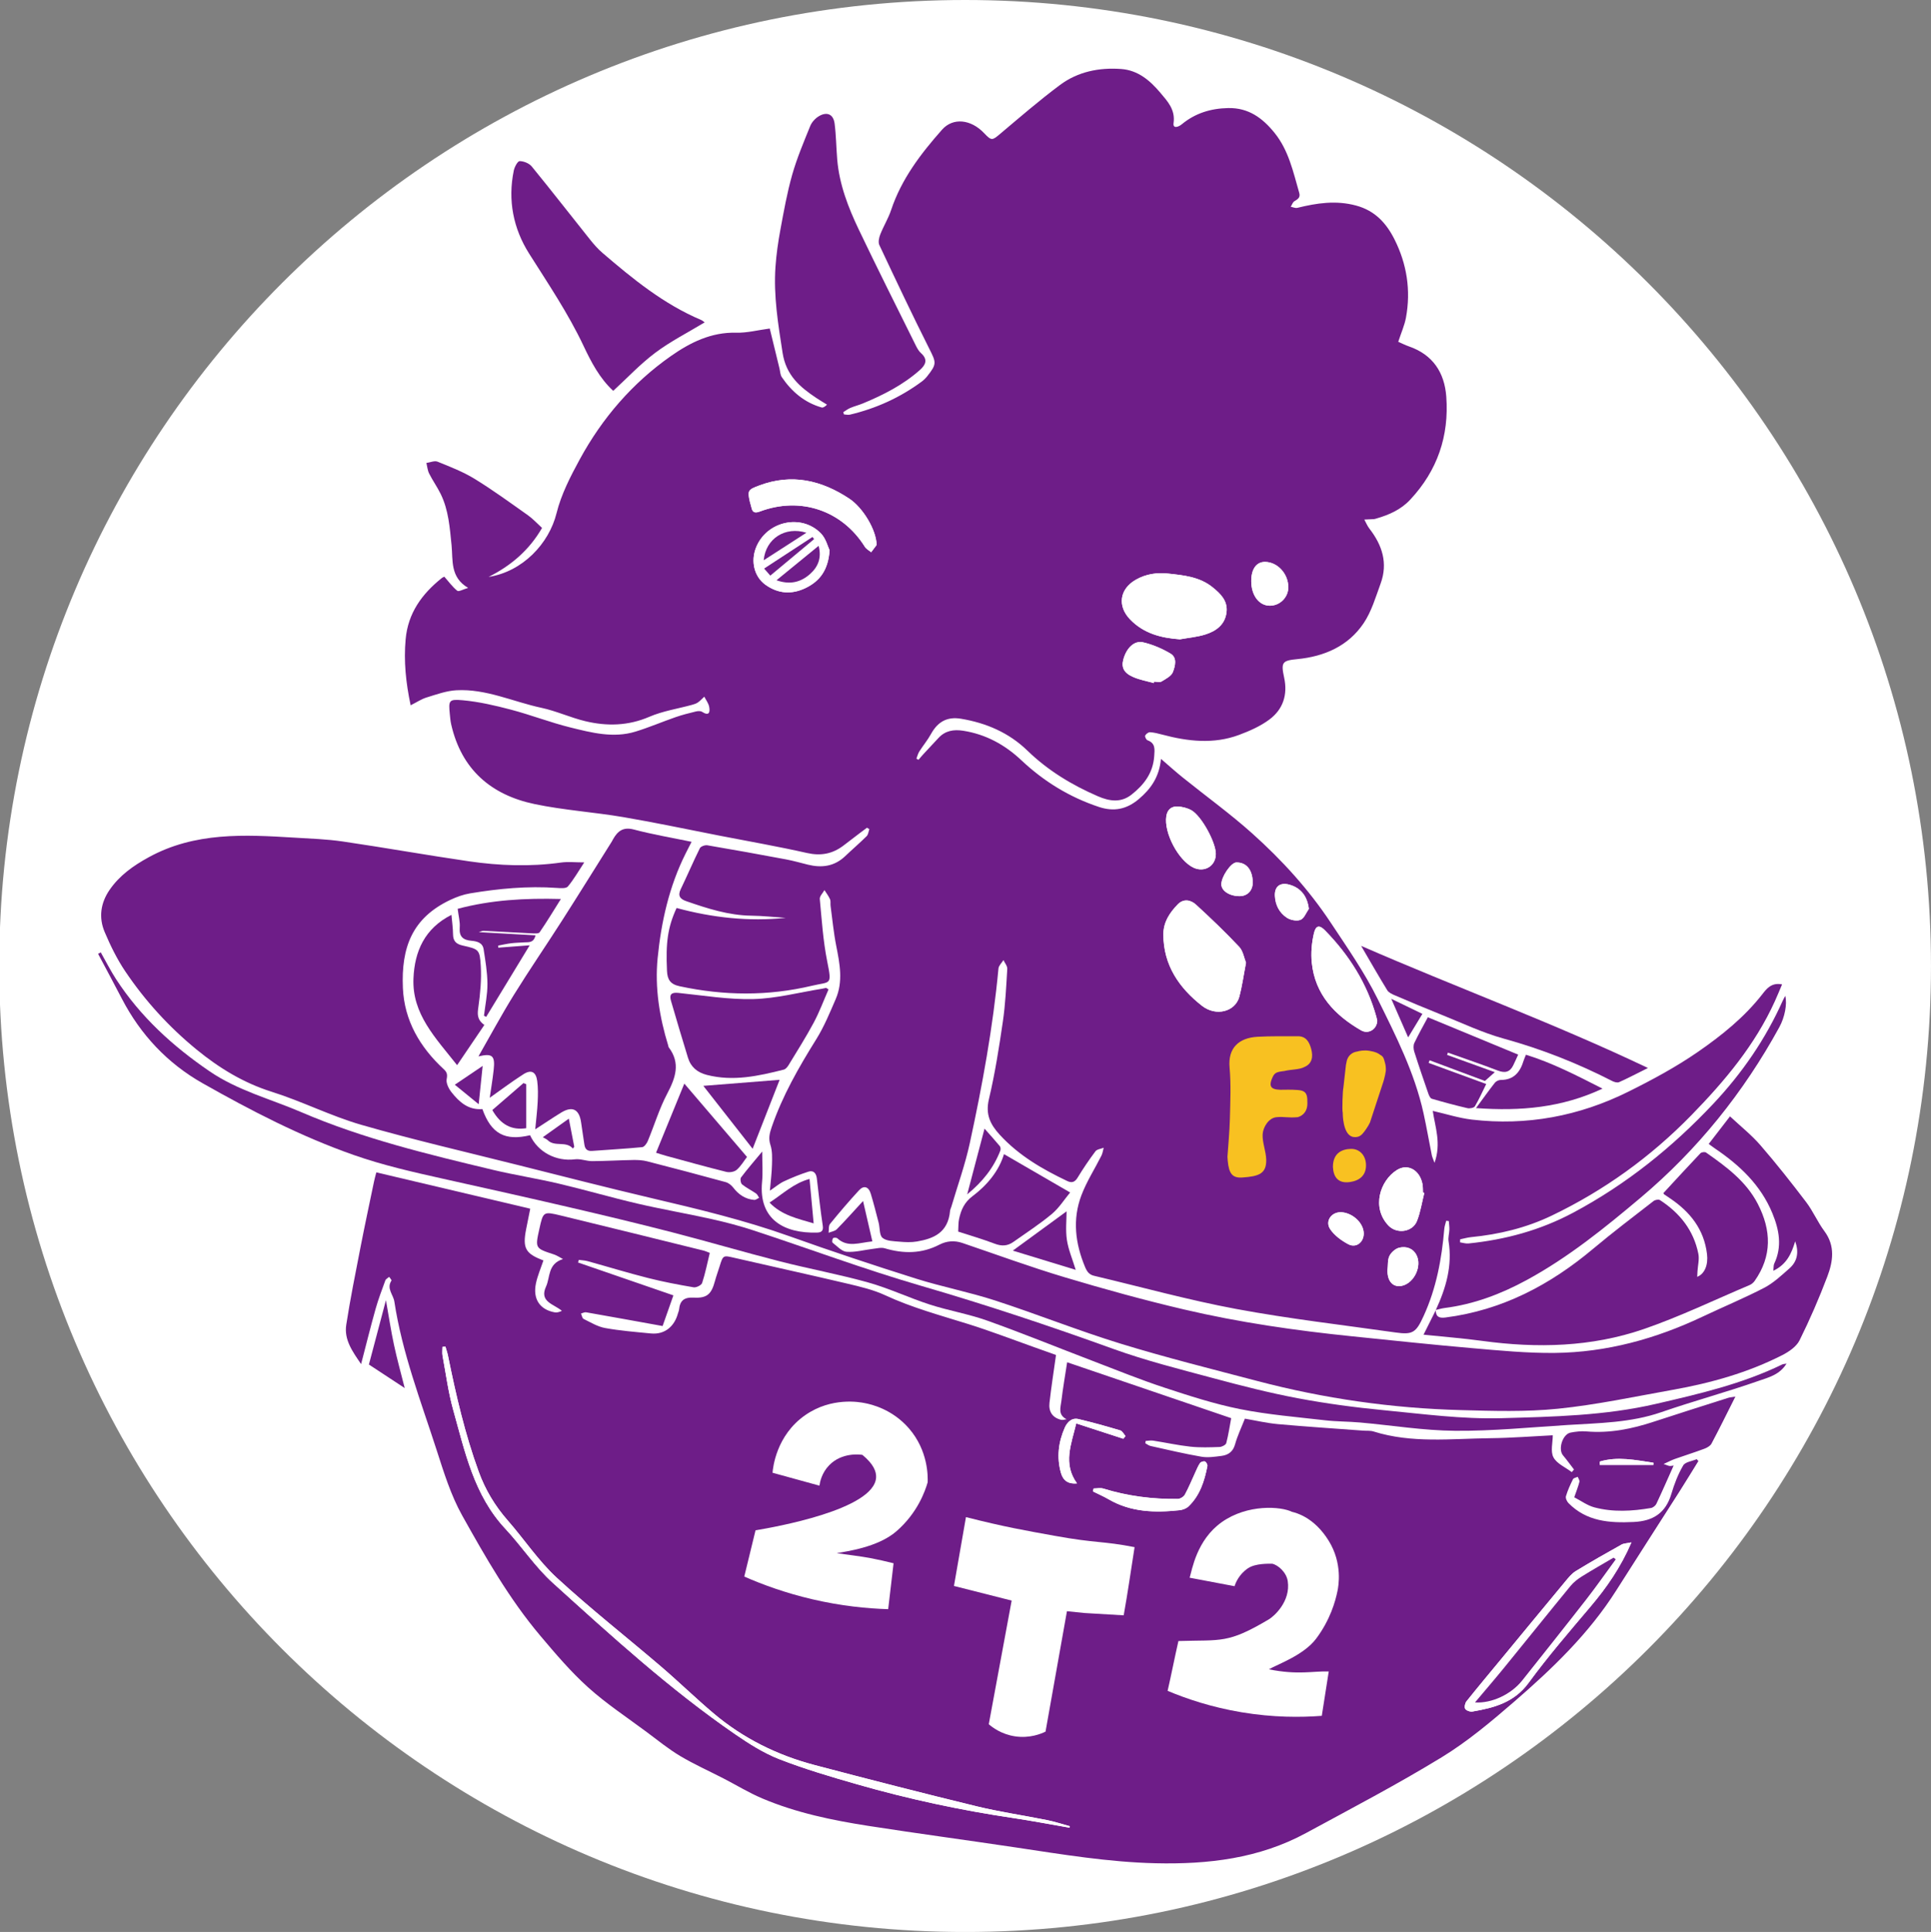 <?xml version="1.0" encoding="utf-8"?>
<!-- Generator: Adobe Adobe Illustrator 24.2.0, SVG Export Plug-In . SVG Version: 6.00 Build 0)  -->
<svg version="1.1" id="Layer_1" xmlns="http://www.w3.org/2000/svg" xmlns:xlink="http://www.w3.org/1999/xlink" x="0px" y="0px"
	 width="1217.74px" height="1218.21px" viewBox="0 0 1217.74 1218.21" style="enable-background:new 0 0 1217.74 1218.21;"
	 xml:space="preserve">
<rect x="0" y="0" width="1217.74" height="1218.21" fill="#808080" stroke="none"/>
<style type="text/css">
	.st0{fill:#FFFFFF00;}
	.st1{fill:#FFFFFF;}
	.st2{fill:#6E1D88;}
	.st3{fill:#F8C121;}
</style>
<g>
	<path class="st0" d="M1217.73,609.11c0,336.4-272.71,609.11-609.11,609.11S-0.48,945.51-0.48,609.11S272.22,0,608.62,0
		S1217.73,272.71,1217.73,609.11"/>
</g>
<g>
	<g>
		<path class="st1" d="M905.39,825.99c1.87-0.43,3.73-1.02,5.63-1.26c18.48-2.32,35.55-8.82,51.79-17.63
			c26.2-14.21,49.29-32.93,71.9-51.98c35.84-30.19,64.87-66.3,87.42-107.48c3.43-6.26,5.02-14.48,3.75-19.73
			c-0.62,1.17-1.16,2.04-1.57,2.97c-10.84,24.24-25.6,45.71-43.84,65.09c-25.9,27.52-54.84,50.78-88.28,68.62
			c-20.82,11.11-42.86,17.07-66.09,19.44c-1.73,0.18-3.55-0.45-5.32-0.7c0.02-0.64,0.04-1.28,0.07-1.92
			c2.29-0.47,4.56-1.14,6.87-1.37c17.71-1.73,34.82-5.86,50.87-13.57c33.1-15.9,62.38-36.98,88.12-63.37
			c21.03-21.55,40.09-44.24,52.62-71.87c1.49-3.29,2.85-6.64,4.53-10.57c-6.69-1.33-9.75,2.74-12.51,6.27
			c-11.33,14.5-25.59,25.92-40.45,36.21c-13.84,9.59-28.86,17.67-43.97,25.17c-31.06,15.42-64.07,21.65-98.67,17.61
			c-8.26-0.97-16.33-3.59-24.69-5.49c1.47,10.09,5.49,20.51,1.11,32.75c-0.94-2.61-1.48-3.68-1.71-4.81
			c-1.76-8.81-3.28-17.67-5.22-26.45c-5.63-25.59-17.46-48.84-28.9-72.02c-8.31-16.83-19.21-32.45-29.62-48.16
			c-13.91-20.98-30.83-39.56-49.52-56.28c-13.92-12.45-29.13-23.45-43.7-35.17c-4.46-3.59-8.72-7.44-13.83-11.82
			c-1.11,11.48-6.37,18.89-14.01,25.36c-7.71,6.52-15.8,8.03-25.1,4.95c-18.53-6.14-34.73-16.07-48.94-29.45
			c-10.36-9.75-22.45-16.4-36.72-18.61c-5.92-0.92-11.27-0.1-15.55,4.56c-3.11,3.38-6.28,6.7-9.39,10.07
			c-1.11,1.2-2.15,2.47-3.22,3.71c-0.43-0.26-0.87-0.51-1.3-0.76c0.59-1.5,0.96-3.15,1.81-4.48c2.37-3.72,5.24-7.15,7.36-11
			c4.32-7.82,10.22-11.12,18.99-9.66c15.85,2.64,30.18,8.78,41.81,20.06c12.98,12.59,28.09,21.74,44.56,28.85
			c7.16,3.09,14.4,4.2,21.07-1.01c7.9-6.18,13.66-13.7,14.37-24.3c0.28-4.23,0.93-8.18-4.26-10.05c-0.79-0.29-1.76-2.31-1.45-2.93
			c0.5-1.01,2.03-2.18,3.07-2.12c2.6,0.15,5.19,0.83,7.73,1.5c16.14,4.29,32.38,6.15,48.44,0.18c6.71-2.5,13.54-5.52,19.21-9.77
			c8.55-6.42,11.53-15.61,9.2-26.37c-2.1-9.7-1.15-10.71,8.23-11.63c17.12-1.67,32.14-8.17,41.9-22.65
			c5-7.41,7.61-16.52,10.73-25.07c4.68-12.83,0.99-24.19-7.09-34.58c-1.33-1.7-2.15-3.79-3.21-5.71c2.01-0.09,4.02-0.16,6.03-0.28
			c0.51-0.03,1.02-0.22,1.52-0.36c8.06-2.34,15.47-5.56,21.43-11.94c17.16-18.37,24.54-40.17,22.71-64.95
			c-1.12-15.11-8.4-26.38-23.42-31.61c-2.67-0.93-5.21-2.24-6.87-2.96c1.86-5.68,3.97-10.33,4.86-15.19
			c3.18-17.23,0.59-33.86-7.25-49.43c-5.11-10.14-12.25-18.08-24.2-21.28c-12.72-3.41-24.78-1.58-37.04,1.44
			c-1.26,0.31-2.78-0.42-4.18-0.67c0.76-1.21,1.25-2.87,2.35-3.54c2.12-1.28,3.88-2.26,3.01-5.25c-3.82-13.2-6.64-26.78-15.62-37.88
			c-7.55-9.33-16.4-15.83-29.16-15.58c-10.99,0.22-20.82,3.22-29.32,10.26c-2.18,1.81-5.66,2.83-5.15-0.75
			c1.21-8.53-3.8-13.78-8.36-19.18c-6.46-7.65-14.03-14.18-24.66-14.96c-13.95-1.02-27.34,1.68-38.61,10.08
			c-12.98,9.68-25.27,20.31-37.66,30.76c-5.08,4.29-5.5,4.55-10.15-0.36c-8.26-8.73-19.59-10.11-26.6-2.18
			c-13.35,15.1-25.56,31.04-32.07,50.6c-1.77,5.3-4.8,10.18-6.85,15.41c-0.8,2.03-1.42,4.92-0.58,6.7
			c10.27,21.85,20.59,43.68,31.43,65.25c4.42,8.8,4.95,9.67-1.22,17.44c-0.98,1.23-2.13,2.39-3.39,3.33
			c-13.67,10.13-28.85,17.01-45.38,20.92c-1.17,0.28-2.49-0.08-3.74-0.14c-0.16-0.47-0.31-0.94-0.47-1.42
			c1.49-0.91,2.9-2.02,4.49-2.69c2.6-1.1,5.37-1.78,7.97-2.86c12.94-5.36,25.34-11.67,35.91-21.07c3.62-3.22,5.15-6.59,0.73-10.55
			c-1.41-1.26-2.44-3.06-3.3-4.79c-12.04-24.33-24.25-48.58-35.95-73.08c-6.7-14.03-12.32-28.56-13.65-44.3
			c-0.63-7.54-0.69-15.15-1.66-22.65c-0.76-5.88-4.79-7.69-9.94-4.62c-2.25,1.34-4.44,3.71-5.41,6.11
			c-4.11,10.12-8.4,20.25-11.38,30.73c-3.23,11.32-5.29,22.99-7.44,34.59c-1.44,7.77-2.57,15.65-3.12,23.53
			c-1.28,18.28,1.66,36.16,4.48,54.21c2.22,14.21,10.9,21.58,21.39,28.55c2.17,1.44,4.43,2.76,6.64,4.14
			c-1.52,1.49-2.58,2.02-3.41,1.78c-10.82-3.11-18.88-9.96-25.09-19.1c-1.01-1.49-1.03-3.66-1.49-5.53
			c-2.03-8.31-4.05-16.63-6.12-25.15c-7.54,1-14.36,2.82-21.13,2.63c-15.79-0.42-29.06,6.2-41.18,14.71
			c-24.28,17.02-43.33,39.14-57.5,65.14c-5.88,10.8-11.73,22.13-14.64,33.94c-4.74,19.19-21.4,36.9-42.88,40.21
			c14.12-7.07,25.64-16.88,33.73-30.9c-3.1-2.82-5.73-5.74-8.86-7.96c-11.09-7.84-22.08-15.88-33.64-22.97
			c-7.29-4.47-15.44-7.62-23.41-10.85c-1.92-0.77-4.66,0.48-7.02,0.81c0.55,2.24,0.72,4.67,1.73,6.68
			c2.21,4.39,5.09,8.44,7.26,12.84c5.01,10.19,5.74,21.25,6.88,32.38c0.95,9.31-1.06,20.18,10.46,26.88
			c-3.15,0.9-5.95,2.54-6.85,1.82c-3.02-2.42-5.36-5.69-8.18-8.89c-0.24,0.13-1.08,0.45-1.74,0.98
			c-12.4,9.96-21.15,21.95-22.65,38.47c-1.25,13.85,0.12,27.35,3.16,41.65c3.82-1.92,6.78-3.93,10.04-4.93
			c6.16-1.89,12.44-4.2,18.77-4.55c18.74-1.03,35.78,7.25,53.66,11.07c9.41,2.01,18.34,6.2,27.72,8.44
			c13.6,3.24,26.99,2.97,40.35-2.79c8.47-3.65,17.91-5.06,26.9-7.53c1.3-0.36,2.67-0.8,3.76-1.55c1.45-1.01,2.67-2.38,3.98-3.59
			c1.06,2.11,2.64,4.12,3.07,6.35c0.68,3.48-0.03,6.03-4.47,3.2c-0.97-0.62-2.67-0.52-3.9-0.22c-4.27,1.04-8.57,2.11-12.72,3.55
			c-8.5,2.95-16.8,6.52-25.39,9.15c-13.95,4.27-27.7,0.67-41.16-2.66c-12.59-3.11-24.76-7.87-37.31-11.18
			c-10-2.63-20.2-5.01-30.46-5.94c-8.87-0.8-8.97,0.17-8.12,8.93c0.2,2.1,0.38,4.23,0.85,6.28c6.42,28.35,25.1,44.49,52.58,50.25
			c18.43,3.86,37.39,5.08,55.99,8.23c20.32,3.45,40.5,7.77,60.74,11.71c18.37,3.58,36.81,6.79,55.06,10.91
			c8.68,1.96,15.99,0.6,22.88-4.58c3.67-2.76,7.29-5.58,10.95-8.36c1.33-1.01,2.68-1.99,4.02-2.99l1.48,0.9
			c-0.54,1.5-0.67,3.4-1.69,4.41c-4.37,4.34-9.07,8.34-13.53,12.6c-6.8,6.49-14.77,7.53-23.52,5.38c-4.62-1.14-9.21-2.47-13.88-3.34
			c-16.49-3.08-33-6.08-49.54-8.88c-1.48-0.25-4.14,0.69-4.72,1.85c-4.23,8.52-7.96,17.3-12.09,25.88c-2.04,4.23-0.21,6.23,3.5,7.51
			c13.36,4.63,26.75,8.97,41.14,9.15c7.2,0.09,14.4,0.89,21.59,1.37c-23.37,2.42-46.31-0.12-68.81-6.22
			c-5.61,12.24-6.88,21.8-6.05,39.63c0.26,5.6,2.14,8.46,7.96,9.71c27.9,5.99,55.7,6.29,83.5-0.32c11.75-2.8,12.7,0.16,9.57-15.42
			c-2.58-12.89-3.44-26.13-4.67-39.26c-0.17-1.77,1.91-3.74,2.94-5.62c1.2,1.91,2.61,3.71,3.51,5.75c0.53,1.21,0.16,2.8,0.35,4.2
			c1.13,8.38,1.91,16.83,3.54,25.1c2.24,11.32,4.48,22.6-0.32,33.69c-3.71,8.57-7.29,17.33-12.2,25.21
			c-11.06,17.73-21.39,35.73-28.2,55.6c-1.28,3.74-2.12,7.01-0.76,11.14c1.27,3.83,1.07,8.25,0.98,12.4
			c-0.12,5.13-0.79,10.26-1.32,16.44c3.61-2.44,6.04-4.56,8.85-5.87c5.02-2.33,10.19-4.43,15.46-6.13c3.17-1.02,4.91,1.01,5.29,4.22
			c1.19,9.97,2.24,19.96,3.75,29.88c0.52,3.43-1.07,4.25-3.59,4.32c-20.85,0.6-36.97-8.33-34.69-31.97
			c0.56-5.87,0.08-11.84,0.08-19.12c-4.99,6.01-9.36,11.02-13.35,16.32c-0.66,0.87-0.24,3.66,0.65,4.38
			c2.69,2.2,5.92,3.75,8.81,5.73c0.86,0.6,1.31,1.8,1.94,2.73c-1.04,0.47-2.12,1.41-3.11,1.33c-5.61-0.48-9.83-3.35-13.24-7.8
			c-1.14-1.49-2.95-2.93-4.72-3.41c-16.49-4.52-33.02-8.89-49.58-13.13c-2.8-0.72-5.81-0.88-8.71-0.83
			c-8.64,0.14-17.28,0.68-25.91,0.72c-3.63,0.02-7.36-1.59-10.88-1.15c-11.78,1.49-23.38-4.47-28.3-15.18
			c-15.9,3.77-24.54-0.98-30.06-16.49c-8.79,0.73-14.54-4.4-19.43-10.56c-1.81-2.29-3.6-5.85-3.1-8.37
			c0.59-2.98,0.15-4.37-1.88-6.25c-14.95-13.82-24.83-30.63-25.73-51.15c-1.11-25.54,5.8-44.17,29.9-55.57
			c3.93-1.86,8.19-3.4,12.45-4.11c18.13-3.02,36.37-4.74,54.79-3.43c2.33,0.17,5.79,0.43,6.89-0.89c3.75-4.49,6.68-9.67,10.34-15.21
			c-5.62,0-10.23-0.53-14.67,0.09c-19.43,2.71-38.82,2.01-58.09-0.8c-26.53-3.86-52.93-8.59-79.46-12.48
			c-10.11-1.48-20.4-1.82-30.62-2.44c-31.45-1.91-62.79-3.61-91.96,12.45c-9.66,5.32-18.24,11.4-24.5,20.45
			c-5.72,8.28-7,17.5-3.12,26.65c3.63,8.57,7.81,17.09,12.99,24.79c12.56,18.64,27.71,35.19,45.1,49.41
			c14.09,11.51,29.42,20.9,47.21,26.49c19.17,6.03,37.35,15.33,56.63,20.88c32.87,9.47,66.26,17.18,99.45,25.52
			c27.88,7.01,55.74,14.16,83.73,20.74c29.19,6.87,58.31,13.81,86.63,23.93c26.42,9.45,53.07,18.29,79.82,26.74
			c16.47,5.2,33.55,8.47,49.97,13.81c26.51,8.62,52.46,19.02,79.1,27.21c28.51,8.76,57.49,15.99,86.34,23.58
			c41.99,11.04,84.76,17.15,128.14,18.32c20.47,0.55,41.13,1.2,61.43-0.87c24.32-2.48,48.37-7.64,72.49-11.94
			c23.91-4.26,47.19-10.79,68.93-21.86c4.18-2.13,8.89-5.36,10.86-9.32c6.49-13.05,12.3-26.5,17.48-40.14
			c3.61-9.5,5.14-19.34-1.81-28.68c-4.29-5.77-7.15-12.6-11.49-18.31c-9.28-12.21-18.8-24.27-28.84-35.86
			c-5.67-6.54-12.58-12.01-19.21-18.22c-4.91,6.37-9.07,11.76-13.43,17.41c1.54,1.11,2.63,1.95,3.76,2.72
			c15.65,10.53,29.04,23.1,36.4,40.98c4.29,10.43,6.31,20.97,1.15,31.79c-0.46,0.97-0.3,2.24-0.56,4.47
			c8.54-4.07,11.5-11.02,13.79-18.59c2.43,6.7,1.5,12.58-3.61,17.07c-5.02,4.42-10.06,9.18-15.9,12.23
			c-12.66,6.58-25.9,12.05-38.8,18.17c-29.58,14.03-60.61,22.58-93.39,22.92c-17.24,0.18-34.53-1.51-51.74-2.99
			c-25.35-2.19-50.65-4.91-75.96-7.49c-35.66-3.64-71.13-8.75-106.02-16.93c-25.23-5.91-50.25-12.82-75.08-20.25
			c-21.77-6.52-43.14-14.36-64.67-21.68c-5.04-1.71-9.94-1.31-14.55,1.07c-11.19,5.77-22.62,5.78-34.44,2.28
			c-2.24-0.66-4.94,0.06-7.41,0.35c-5.57,0.66-11.18,2.26-16.66,1.86c-3.09-0.23-6.01-3.58-8.82-5.76
			c-0.43-0.33-0.24-2.18,0.29-2.81c0.37-0.45,2.15-0.43,2.68,0.05c6.6,6.05,13.77,2.74,22.12,1.96c-1.99-8.64-3.8-16.49-5.87-25.45
			c-6.22,6.74-11.24,12.4-16.55,17.78c-1.23,1.24-3.43,1.51-5.19,2.23c0.27-1.89-0.12-4.31,0.91-5.58
			c5.89-7.25,11.97-14.35,18.3-21.22c3.01-3.26,6.04-2.3,7.38,2.13c1.84,6.08,3.4,12.24,4.99,18.39c0.84,3.25,0.4,7.82,2.44,9.5
			c2.52,2.07,6.97,2.06,10.64,2.4c3.67,0.34,7.49,0.51,11.09-0.11c10.23-1.77,19.62-5.37,20.86-19.35c0.08-0.86,0.55-1.67,0.8-2.52
			c3.94-13.36,8.7-26.55,11.64-40.13c7.88-36.39,14.62-73,18.08-110.14c0.17-1.85,2.06-3.53,3.15-5.3c0.84,1.85,2.51,3.75,2.4,5.54
			c-0.66,11.09-1.18,22.24-2.78,33.21c-2.39,16.4-4.96,32.83-8.79,48.93c-2.26,9.52,0.76,15.83,6.82,22.44
			c11.98,13.07,26.83,21.69,42.55,29.17c2.81,1.34,4.78,0.83,6.55-2.1c3.48-5.72,7.24-11.29,11.26-16.64
			c0.98-1.31,3.43-1.52,5.2-2.24c-0.46,1.66-0.66,3.46-1.43,4.97c-4.19,8.33-9.32,16.29-12.61,24.95
			c-5.8,15.25-3.9,30.47,2.33,45.41c1.25,3,2.72,4.72,5.65,5.42c29.86,7.09,59.51,15.3,89.64,20.92
			c33.26,6.2,66.95,10.06,100.47,14.82c11.02,1.57,12.97-0.05,17.74-10.49c7.98-17.46,11.38-35.91,12.99-54.83
			c0.15-1.73,0.79-3.41,1.2-5.11c0.55,0.06,1.1,0.12,1.65,0.19c0.13,1.78,0.41,3.57,0.36,5.35c-0.07,2.47-0.89,5.01-0.51,7.38
			c2.5,15.47-1.67,29.63-8.04,43.47c-2.6,5.17-5.2,10.34-7.75,15.43c11.96,1.25,24.65,2.23,37.23,3.94
			c34.43,4.68,68.65,3.87,101.61-7.47c22.78-7.84,44.63-18.39,66.86-27.8c1.2-0.51,2.36-1.51,3.11-2.58
			c11.05-15.71,10.53-31.93,2.02-48.48c-7.39-14.37-19.96-23.54-32.72-32.49c-0.73-0.51-2.83-0.22-3.49,0.47
			c-7.86,8.28-15.58,16.7-23.36,25.12c0.12,0.21,0.21,0.62,0.47,0.8c1.29,0.92,2.63,1.78,3.94,2.67
			c12.52,8.49,21.23,19.46,23.09,35.01c0.81,6.72-1.42,12.46-6.19,14.34c0.07-1.34,0.12-2.45,0.19-3.57
			c0.22-3.66,1.23-7.48,0.54-10.95c-2.97-14.83-11.74-25.79-24.24-33.88c-0.87-0.56-3.03-0.15-3.99,0.59
			c-12.79,9.94-25.73,19.73-38.14,30.14c-27.21,22.83-57.48,38.75-93.16,43.32C907.27,831.29,905.46,830.11,905.39,825.99
			 M665.95,854.38c-4.24-1.52-9.01-3.24-13.79-4.93c-13.8-4.89-27.48-10.18-41.45-14.55c-17.68-5.53-35.55-10.34-52.47-18.19
			c-7.44-3.45-15.67-5.39-23.72-7.29c-23.7-5.6-47.5-10.79-71.23-16.27c-7.29-1.68-7.24-1.86-9.53,5.53c-0.94,3.03-2.04,6-2.87,9.06
			c-2.2,8.15-4.91,10.93-13.32,10.47c-6.13-0.34-8.76,1.83-9.33,7.53c-0.09,0.86-0.51,1.69-0.74,2.54
			c-2.04,7.56-7.81,13.42-17.06,12.51c-9.64-0.94-19.33-1.7-28.83-3.42c-4.72-0.86-9.15-3.57-13.57-5.74
			c-0.89-0.44-1.11-2.23-1.64-3.39c1.07-0.28,2.22-0.96,3.21-0.79c15.89,2.79,31.77,5.68,48.26,8.66c2.13-6.06,4.39-12.48,6.8-19.34
			c-20.14-6.94-40.13-13.84-60.12-20.73c0.16-0.55,0.32-1.1,0.48-1.65c1.85,0.25,3.76,0.3,5.55,0.8
			c12.67,3.51,25.25,7.36,37.98,10.59c9.53,2.42,19.22,4.26,28.91,5.91c1.65,0.28,4.88-1.33,5.34-2.74
			c2.01-6.13,3.26-12.51,4.83-18.96c-1.67-0.63-2.77-1.18-3.93-1.46c-29.97-7.39-59.94-14.83-89.94-22.09
			c-11.13-2.69-11.18-2.51-13.6,8.4c-2.72,12.28-2.71,12.23,9.15,16.11c2.02,0.66,3.84,1.94,5.75,2.93c-9.7,3-8,11.5-10.66,17.23
			c-4.54,9.82,4.93,11.07,9.96,15.43c-1.74,0.79-3.18,1.18-4.5,0.94c-9.39-1.68-13.94-8.42-11.86-18.28
			c1.04-4.94,3.11-9.66,4.72-14.47c-11.31-4.21-13.26-7.69-10.92-19.63c0.87-4.43,1.77-8.85,2.6-12.98
			c-32.51-7.67-64.54-15.23-97.06-22.91c-0.52,2.04-1.05,3.85-1.43,5.7c-2.91,13.99-5.9,27.96-8.64,41.98
			c-3.14,16.1-6.38,32.19-8.89,48.4c-1.47,9.47,3.93,16.87,9.35,24.82c3.2-12.26,5.98-23.55,9.13-34.74
			c1.72-6.1,3.98-12.06,6.17-18.03c0.34-0.91,1.59-1.5,2.42-2.23c0.51,0.8,1.65,2.01,1.43,2.34c-3.29,5.01,1.16,8.86,1.83,13.24
			c4.91,32.33,16.68,62.73,26.65,93.6c4.54,14.06,8.97,28.5,16.12,41.28c14.72,26.31,29.7,52.66,49.27,75.84
			c9.54,11.3,19.21,22.69,30.16,32.55c11.49,10.34,24.56,18.94,37,28.21c6.93,5.17,13.69,10.68,21.09,15.09
			c8.76,5.22,18.13,9.41,27.21,14.09c8.16,4.21,16.05,9.04,24.48,12.62c21.42,9.09,44.11,13.77,66.97,17.33
			c31.02,4.83,62.14,8.98,93.18,13.63c29.15,4.37,58.22,9.23,87.81,9.92c33.13,0.78,65.33-2.96,94.96-19.04
			c28.69-15.57,57.65-30.74,85.48-47.73c16.29-9.95,31.19-22.47,45.69-35.01c24.16-20.9,47.22-43,64.51-70.31
			c13.13-20.73,26.46-41.34,39.65-62.04c4.11-6.45,8.08-12.99,12.11-19.49c-0.36-0.39-0.71-0.78-1.07-1.17
			c-2.92,1.26-7.21,1.73-8.5,3.95c-3.25,5.55-5.64,11.74-7.48,17.94c-3.56,12.03-11.45,17.13-23.71,17.71
			c-15.24,0.72-29.71-0.25-41.18-11.92c-1.01-1.03-1.95-3.13-1.59-4.33c1.1-3.69,2.73-7.25,4.44-10.72c0.4-0.8,1.96-1.02,2.99-1.51
			c0.39,1.07,1.3,2.27,1.07,3.17c-0.78,3.04-1.96,5.98-3.26,9.75c4.3,2.21,8.25,5.17,12.68,6.35c11.78,3.13,23.79,2.43,35.71,0.4
			c1.27-0.22,2.85-1.46,3.4-2.64c3.73-7.91,7.23-15.94,10.88-24.12c-0.89,0.1-1.73,0.33-2.54,0.25c-0.76-0.07-1.5-0.46-3.79-1.24
			c3.23-1.46,5.11-2.47,7.11-3.18c6.15-2.17,12.38-4.13,18.49-6.4c1.73-0.64,3.8-1.77,4.6-3.26c5.02-9.45,9.74-19.06,15.07-29.65
			c-2.49,0.41-3.53,0.46-4.48,0.76c-15.64,4.98-31.3,9.9-46.89,15.03c-13.85,4.56-27.88,7.42-42.59,6.16
			c-3.28-0.28-6.71,0.11-9.97,0.74c-5.07,0.98-8.03,10.49-4.77,14.35c2.43,2.87,4.63,5.94,6.92,8.92c-0.47,0.55-0.93,1.1-1.4,1.65
			c-3.99-3.03-9.44-5.3-11.56-9.33c-1.98-3.75-0.42-9.37-0.42-13.9c-12.38,0.61-25.91,1.69-39.46,1.84
			c-24.61,0.28-49.43,3.37-73.61-4.25c-1.97-0.62-4.21-0.35-6.33-0.51c-17.97-1.34-35.96-2.49-53.91-4.11
			c-7.15-0.64-14.2-2.31-20.86-3.45c-2.23,5.71-4.69,10.8-6.18,16.17c-1.31,4.73-4.35,6.78-8.62,7.32c-4.18,0.53-8.56,1.2-12.63,0.5
			c-10.76-1.86-21.4-4.41-32.07-6.77c-1.18-0.26-2.22-1.14-3.32-1.74c0.09-0.48,0.18-0.96,0.27-1.44c1.58-0.08,3.21-0.42,4.74-0.18
			c7.85,1.22,15.64,2.95,23.52,3.8c6.06,0.65,12.24,0.41,18.35,0.2c1.49-0.05,3.91-1.3,4.21-2.45c1.4-5.35,2.2-10.85,3.11-15.72
			c-34.42-11.73-68.52-23.35-103.45-35.25c-1.25,8.22-2.68,16.35-3.65,24.53c-0.47,3.98-2.33,8.58,3.29,11.4
			c-1.61,0.37-2.64,0.56-3.56,0.33c-5.54-1.39-7.81-5.35-7.22-10.65C662.92,874.84,664.46,865.15,665.95,854.38 M337.53,712.1
			c6.34-4.09,11.29-7.44,16.4-10.54c7.15-4.33,11.43-2.05,12.58,6.45c0.61,4.55,1.39,9.08,2.02,13.63c0.41,2.93,1.78,4.35,4.95,4.1
			c10.51-0.81,21.04-1.35,31.52-2.38c1.32-0.13,2.89-2.32,3.54-3.89c4.13-9.93,7.24-20.37,12.23-29.83
			c5.26-9.99,8.54-19.22,0.95-29.25c-0.2-0.26-0.18-0.68-0.28-1.01c-5.56-18.01-8.54-36.57-6.7-55.21
			c2.25-22.85,7.26-45.29,17.71-66.11c1.13-2.26,2.29-4.5,3.68-7.23c-12.64-2.63-24.66-4.64-36.39-7.75
			c-6.75-1.79-10.17,0.97-13.1,6.08c-0.26,0.46-0.46,0.96-0.75,1.41c-10.48,16.67-20.87,33.4-31.48,49.99
			c-10.06,15.73-20.64,31.13-30.47,47c-7.78,12.56-14.78,25.6-22.2,38.58c8.78-2.1,10.6-0.51,9.58,8.57
			c-0.71,6.36-1.78,12.68-2.47,17.52c6.62-4.67,13.69-10,21.13-14.77c4.97-3.19,8.01-1.68,8.81,4.18c0.59,4.31,0.5,8.76,0.3,13.13
			C338.83,700.14,338.14,705.52,337.53,712.1 M1126.62,859.83c-1.35,0.26-2.06,0.25-2.63,0.53c-25.29,12.33-52.44,18.58-79.64,24.88
			c-32.12,7.44-64.93,8.13-97.5,9.03c-24.75,0.69-49.67-2.67-74.43-5.06c-18.08-1.74-36.16-4.17-54-7.52
			c-17.81-3.35-35.43-7.86-52.94-12.56c-21.28-5.72-42.75-11.08-63.43-18.55c-40.03-14.46-80.32-27.89-121.21-39.78
			c-35.56-10.34-70.35-23.31-105.55-34.9c-8.7-2.86-17.61-5.2-26.56-7.19c-15.49-3.45-31.15-6.12-46.61-9.72
			c-16.66-3.88-33.1-8.7-49.76-12.62c-13.73-3.24-27.72-5.4-41.44-8.68c-41.02-9.8-82.06-19.66-120.98-36.41
			c-19.37-8.33-39.91-13.54-57.83-25.77c-23.25-15.88-43.44-34.33-58.82-57.91c-3.57-5.48-6.52-11.36-9.75-17.06
			c-0.56,0.3-1.13,0.61-1.69,0.91c5,9.42,10.06,18.81,14.97,28.28c11.79,22.72,28.84,40.84,50.88,53.3
			c30.69,17.36,61.98,33.57,95.5,45.31c18.43,6.46,37.24,10.7,56.16,14.92c26.32,5.86,52.64,11.71,78.91,17.82
			c21.82,5.08,43.62,10.28,65.31,15.88c22.7,5.86,45.2,12.5,67.91,18.32c18.62,4.77,37.59,8.23,56.08,13.42
			c13.2,3.7,25.75,9.69,38.82,13.91c11.91,3.84,24.41,5.93,36.17,10.12c22.42,8,44.48,17,66.72,25.49
			c14.97,5.71,29.83,11.76,45.04,16.77c15.68,5.17,31.51,10.3,47.66,13.53c17.61,3.52,35.65,4.98,53.53,7.04
			c7.33,0.85,14.77,0.75,22.13,1.4c20.01,1.78,39.99,5.09,60.01,5.25c23.61,0.19,47.24-2.17,70.86-3.66
			c19.87-1.25,39.83-1.4,59.09-8.07c20.33-7.04,41.16-12.65,61.46-19.76C1115.13,868.59,1122.34,866.92,1126.62,859.83
			 M444.37,203.27c-0.55-0.38-1.33-1.13-2.26-1.52c-23.59-9.96-43.11-25.9-62.27-42.35c-2.92-2.51-5.5-5.5-7.92-8.52
			c-12.22-15.29-24.23-30.76-36.62-45.91c-1.63-1.99-5.04-3.37-7.63-3.37c-1.27,0-3.22,3.68-3.69,5.93
			c-3.88,18.71-0.3,36.59,9.65,52.34c12.04,19.06,24.65,37.69,34.31,58.16c4.88,10.34,10.21,20.55,18.75,28.41
			c8.86-8.14,17.07-16.94,26.56-24.05C422.88,215.21,433.75,209.7,444.37,203.27 M522.5,623.87c-0.51-0.32-1.02-0.63-1.52-0.95
			c-0.85,0.18-1.69,0.39-2.55,0.53c-14.43,2.32-28.82,6.15-43.3,6.52c-15.76,0.4-31.62-2.28-47.41-3.89
			c-4.37-0.45-5.74,1.04-4.59,4.97c3.5,12.01,7.05,24,10.74,35.94c1.8,5.84,5.88,9.25,11.9,10.8c16.58,4.25,32.56,0.69,48.52-3.34
			c1.17-0.3,2.3-1.65,2.99-2.79c5.39-8.89,10.98-17.68,15.89-26.83C516.76,638.1,519.42,630.87,522.5,623.87 M858.36,596.42
			c5.91,10.12,11.06,19.15,16.49,28c0.9,1.47,2.96,2.42,4.67,3.15c9.58,4.09,19.18,8.16,28.85,12.02c13.27,5.3,26.29,11.56,40,15.34
			c23.78,6.55,46.44,15.52,68.33,26.72c1.27,0.65,3.2,1.23,4.33,0.72c5.69-2.55,11.22-5.46,18.2-8.94
			C979.61,645.01,918.82,622.78,858.36,596.42 M284.69,576.87c-16.92,8.54-23.24,23.05-23.96,40.03
			c-0.96,22.49,13.91,37.49,27.52,54.74c6.13-9.04,11.59-17.11,17.18-25.35c-4.85-3.47-4.36-7.07-3.75-11.44
			c1.19-8.5,2.01-17.21,1.5-25.75c-0.62-10.45-1.24-10.59-11.48-12.9c-4.18-0.94-5.99-2.88-6.03-7.14
			C285.65,585.08,285.06,581.1,284.69,576.87 M604.26,776.59c7.85,2.56,15.63,4.82,23.19,7.67c4.24,1.6,7.93,1.43,11.5-1.09
			c8.2-5.79,16.67-11.27,24.36-17.68c4.58-3.82,7.88-9.17,11.55-13.58c-14.62-8.47-28.24-16.36-41.72-24.18
			c-3.1,10.41-10.44,19.47-19.81,26.49c-5.25,3.94-7.31,8.78-8.53,14.5C604.31,771.07,604.45,773.55,604.26,776.59 M912.58,665.19
			c0.17-0.48,0.34-0.97,0.51-1.45c10.53,3.75,21.12,7.34,31.56,11.33c4.45,1.7,7.53,1.01,9.64-3.26c1.21-2.45,2.3-4.97,3.15-6.81
			c-19.03-7.87-37.55-15.52-56.96-23.55c-2.71,5.07-5.83,10.54-8.52,16.21c-0.72,1.52-0.57,3.81-0.04,5.5
			c2.81,8.88,5.84,17.7,8.89,26.5c0.42,1.2,1.2,2.89,2.17,3.18c7.43,2.18,14.91,4.18,22.45,5.93c1.46,0.34,4.1-0.16,4.71-1.17
			c2.58-4.29,4.61-8.91,7.15-14.05c-12.65-4.64-24.48-8.98-36.32-13.32c0.2-0.55,0.41-1.09,0.61-1.63
			c12.13,4.54,24.26,9.07,34.87,13.04c2.57-2.28,4.65-4.13,6.25-5.55C933.37,672.7,922.97,668.94,912.58,665.19 M288.62,573.05
			c0.55,4.56,1.58,8.26,1.3,11.85c-0.47,5.78,2.23,7.83,7.4,8.29c3.46,0.3,7.03,1.21,7.66,5.26c1.12,7.24,2.37,14.55,2.42,21.84
			c0.05,6.73-1.39,13.47-2.18,20.21c0.46,0.22,0.93,0.44,1.39,0.67c8.91-14.66,17.82-29.33,27.43-45.12
			c-7.43,0.56-13.62,1.03-19.81,1.5c-0.04-0.44-0.07-0.87-0.1-1.31c2.74-0.51,5.45-1.14,8.21-1.48c2.8-0.34,5.63-0.37,8.45-0.56
			c2.58-0.18,5.68,0.56,6.95-4.42c-12.12-0.68-23.63-1.33-35.78-2.02c1.42-0.4,2.26-0.88,3.07-0.84c10.17,0.5,20.33,1.12,30.51,1.6
			c1.63,0.08,4.16,0.24,4.78-0.66c4.54-6.62,8.69-13.51,13.41-21.01C331.04,566.24,309.65,567.45,288.62,573.05 M431.55,683.27
			c-5.96,14.54-11.85,28.93-17.85,43.59c1.96,0.6,4.27,1.39,6.61,2.03c12.55,3.41,25.08,6.92,37.7,10.06
			c2.01,0.5,5.06,0.01,6.54-1.28c2.72-2.37,4.62-5.67,6.52-8.15C457.96,714.17,445.03,699.04,431.55,683.27 M930.82,698.71
			c28.25,2.03,54.11-0.25,79.78-12.27c-16.41-8.38-31.64-16.22-48.28-21.37c-0.69,1.73-1.15,2.68-1.45,3.67
			c-2.18,7.2-6.09,12.24-14.45,12.23c-1.26,0-2.94,0.79-3.71,1.77C938.83,687.65,935.2,692.76,930.82,698.71 M443.54,684.69
			c10.57,13.49,20.84,26.59,31.09,39.67c6.05-15.44,11.7-29.89,17.02-43.48C476.49,682.08,460.62,683.34,443.54,684.69
			 M678.38,800.72c-2.11-6.9-4.65-12.78-5.56-18.91c-0.91-6.17-0.2-12.59-0.2-18c-11.04,8.07-22.15,16.18-33.9,24.77
			C651.92,792.63,665.05,796.64,678.38,800.72 M232.64,860.41c7.63,5.02,14.91,9.8,22.58,14.84c-2.34-9.31-4.83-18.2-6.76-27.22
			c-1.93-9-3.29-18.12-5.08-28.18C239.67,833.88,236.19,847.03,232.64,860.41 M513.11,771.41c-0.9-9.69-1.72-18.53-2.59-28.01
			c-10,2.63-16.92,9.52-25.24,14.89C493.07,766.39,502.99,768.38,513.11,771.41 M331.86,683.66c-0.58-0.24-1.16-0.48-1.74-0.72
			c-6.59,5.7-13.18,11.4-19.66,17.01c5.32,9.31,12.22,12.83,21.4,11.44V683.66z M609.94,753.11c9.67-7.92,16.69-16.7,20.9-27.6
			c0.31-0.79,0.2-2.17-0.31-2.79c-2.96-3.59-6.1-7.02-9.66-11.05C617.13,725.85,613.69,738.89,609.94,753.11 M301.87,696.27
			c0.9-8.69,1.65-15.87,2.51-24.14c-6.02,4.06-11.17,7.54-17.57,11.86C292.22,688.4,296.74,692.09,301.87,696.27 M877.37,629.82
			c3.92,8.95,7.26,16.56,10.65,24.3c3.19-5.27,5.99-9.88,8.98-14.82C890.75,636.28,884.69,633.36,877.37,629.82 M361.31,724.23
			c0.27-0.39,0.55-0.78,0.82-1.17c-1.1-5.68-2.2-11.36-3.43-17.68c-5.62,4.01-10.51,7.5-16.41,11.7c1.51,0.89,2.41,1.2,3.02,1.81
			C349.9,723.45,356.9,719.17,361.31,724.23"/>
		<path class="st2" d="M905.43,826.08c6.41-13.77,10.57-27.93,8.08-43.4c-0.38-2.37,0.44-4.91,0.51-7.38
			c0.05-1.78-0.23-3.56-0.36-5.35c-0.55-0.06-1.1-0.12-1.65-0.19c-0.41,1.7-1.06,3.39-1.2,5.11c-1.61,18.93-5.01,37.38-12.99,54.84
			c-4.77,10.44-6.73,12.06-17.74,10.49c-33.52-4.76-67.21-8.63-100.47-14.82c-30.13-5.62-59.78-13.84-89.64-20.92
			c-2.93-0.69-4.39-2.42-5.65-5.42c-6.24-14.94-8.13-30.16-2.33-45.41c3.29-8.66,8.42-16.62,12.61-24.95
			c0.76-1.51,0.96-3.31,1.42-4.97c-1.77,0.72-4.21,0.93-5.2,2.24c-4.02,5.35-7.78,10.92-11.26,16.64c-1.78,2.93-3.74,3.44-6.55,2.1
			c-15.72-7.47-30.57-16.1-42.55-29.17c-6.05-6.61-9.08-12.92-6.82-22.44c3.82-16.1,6.39-32.54,8.79-48.93
			c1.6-10.98,2.12-22.12,2.78-33.21c0.11-1.79-1.55-3.69-2.4-5.54c-1.09,1.76-2.98,3.45-3.15,5.3
			c-3.46,37.14-10.2,73.75-18.08,110.14c-2.94,13.58-7.71,26.76-11.64,40.13c-0.25,0.85-0.72,1.66-0.8,2.52
			c-1.24,13.98-10.63,17.57-20.86,19.34c-3.6,0.62-7.42,0.46-11.09,0.12c-3.67-0.34-8.12-0.32-10.64-2.4
			c-2.04-1.68-1.61-6.25-2.44-9.5c-1.58-6.15-3.15-12.31-4.99-18.39c-1.34-4.43-4.37-5.4-7.38-2.13
			c-6.33,6.87-12.41,13.98-18.3,21.22c-1.03,1.27-0.65,3.69-0.91,5.58c1.76-0.72,3.96-0.99,5.19-2.23
			c5.31-5.38,10.33-11.04,16.55-17.78c2.07,8.95,3.88,16.8,5.87,25.45c-8.36,0.79-15.52,4.09-22.12-1.96
			c-0.53-0.48-2.31-0.5-2.68-0.05c-0.52,0.64-0.72,2.48-0.29,2.81c2.82,2.17,5.74,5.53,8.82,5.76c5.48,0.4,11.09-1.21,16.66-1.86
			c2.46-0.29,5.17-1.02,7.41-0.35c11.82,3.51,23.25,3.5,34.44-2.28c4.61-2.38,9.5-2.78,14.55-1.07
			c21.53,7.31,42.9,15.16,64.67,21.67c24.82,7.43,49.85,14.34,75.08,20.25c34.89,8.18,70.36,13.29,106.02,16.93
			c25.31,2.58,50.61,5.3,75.96,7.49c17.21,1.49,34.5,3.17,51.74,2.99c32.78-0.34,63.81-8.89,93.39-22.92
			c12.91-6.12,26.14-11.59,38.8-18.17c5.85-3.04,10.88-7.81,15.9-12.23c5.1-4.49,6.03-10.36,3.61-17.07
			c-2.29,7.57-5.25,14.52-13.79,18.59c0.26-2.23,0.1-3.49,0.56-4.47c5.16-10.82,3.14-21.36-1.15-31.79
			c-7.36-17.88-20.75-30.44-36.4-40.98c-1.14-0.77-2.23-1.6-3.76-2.72c4.36-5.65,8.52-11.04,13.43-17.41
			c6.63,6.21,13.54,11.68,19.21,18.23c10.04,11.58,19.56,23.65,28.84,35.86c4.34,5.71,7.2,12.55,11.49,18.31
			c6.95,9.35,5.42,19.18,1.81,28.68c-5.18,13.63-10.99,27.08-17.48,40.14c-1.97,3.96-6.68,7.19-10.86,9.32
			c-21.74,11.07-45.02,17.59-68.93,21.86c-24.11,4.3-48.17,9.47-72.49,11.95c-20.3,2.07-40.96,1.42-61.43,0.87
			c-43.38-1.16-86.15-7.27-128.14-18.32c-28.85-7.59-57.83-14.82-86.34-23.58c-26.64-8.19-52.59-18.59-79.1-27.21
			c-16.42-5.34-33.5-8.61-49.97-13.81c-26.76-8.44-53.4-17.29-79.82-26.74c-28.32-10.12-57.44-17.07-86.63-23.93
			c-27.99-6.58-55.84-13.73-83.73-20.74c-33.2-8.35-66.58-16.05-99.46-25.52c-19.28-5.55-37.45-14.85-56.63-20.88
			c-17.79-5.6-33.11-14.98-47.21-26.49c-17.39-14.21-32.54-30.76-45.1-49.41c-5.19-7.7-9.36-16.22-12.99-24.79
			c-3.88-9.15-2.6-18.37,3.12-26.65c6.26-9.06,14.84-15.14,24.5-20.45c29.18-16.06,60.51-14.36,91.96-12.45
			c10.22,0.62,20.51,0.96,30.62,2.44c26.52,3.89,52.93,8.62,79.46,12.48c19.27,2.8,38.66,3.51,58.09,0.79
			c4.45-0.62,9.05-0.09,14.67-0.09c-3.66,5.54-6.59,10.72-10.34,15.21c-1.1,1.32-4.56,1.06-6.89,0.89
			c-18.43-1.31-36.66,0.41-54.79,3.43c-4.27,0.71-8.52,2.25-12.45,4.11c-24.1,11.4-31.01,30.03-29.9,55.57
			c0.9,20.53,10.77,37.33,25.73,51.15c2.03,1.88,2.47,3.27,1.88,6.25c-0.5,2.53,1.29,6.09,3.1,8.37
			c4.88,6.16,10.63,11.29,19.43,10.56c5.53,15.51,14.16,20.26,30.06,16.49c4.92,10.71,16.52,16.67,28.3,15.18
			c3.52-0.45,7.25,1.17,10.88,1.15c8.64-0.04,17.28-0.58,25.91-0.72c2.9-0.05,5.91,0.12,8.71,0.83
			c16.56,4.24,33.09,8.61,49.58,13.13c1.77,0.48,3.57,1.92,4.72,3.41c3.41,4.45,7.63,7.32,13.24,7.8c0.99,0.08,2.07-0.86,3.11-1.33
			c-0.64-0.93-1.08-2.14-1.94-2.73c-2.89-1.99-6.11-3.53-8.81-5.73c-0.89-0.72-1.3-3.51-0.65-4.38c3.99-5.29,8.36-10.31,13.35-16.32
			c0,7.29,0.48,13.26-0.09,19.12c-2.28,23.64,13.84,32.58,34.69,31.97c2.52-0.07,4.12-0.89,3.59-4.32
			c-1.51-9.92-2.56-19.91-3.75-29.88c-0.38-3.21-2.12-5.24-5.29-4.22c-5.27,1.69-10.44,3.79-15.46,6.13
			c-2.81,1.31-5.24,3.43-8.85,5.87c0.53-6.18,1.2-11.3,1.32-16.44c0.1-4.15,0.29-8.57-0.98-12.4c-1.36-4.13-0.52-7.39,0.76-11.14
			c6.8-19.87,17.14-37.87,28.2-55.6c4.91-7.88,8.49-16.64,12.2-25.21c4.8-11.1,2.56-22.37,0.32-33.69
			c-1.64-8.28-2.42-16.73-3.55-25.1c-0.19-1.4,0.18-2.98-0.35-4.2c-0.9-2.04-2.31-3.85-3.51-5.75c-1.04,1.88-3.11,3.86-2.94,5.62
			c1.24,13.12,2.09,26.37,4.67,39.26c3.12,15.58,2.18,12.62-9.57,15.42c-27.8,6.61-55.6,6.31-83.5,0.32
			c-5.82-1.25-7.7-4.11-7.96-9.71c-0.83-17.83,0.44-27.39,6.05-39.63c22.51,6.1,45.44,8.64,68.82,6.22
			c-7.2-0.48-14.39-1.28-21.59-1.37c-14.39-0.18-27.78-4.52-41.14-9.15c-3.71-1.29-5.54-3.28-3.5-7.51
			c4.13-8.58,7.86-17.35,12.09-25.88c0.57-1.15,3.24-2.1,4.72-1.85c16.54,2.8,33.05,5.79,49.54,8.88c4.67,0.87,9.26,2.2,13.88,3.34
			c8.74,2.16,16.72,1.11,23.52-5.38c4.46-4.25,9.16-8.26,13.53-12.6c1.02-1.01,1.15-2.92,1.69-4.41l-1.48-0.9
			c-1.34,0.99-2.69,1.98-4.02,2.99c-3.65,2.78-7.28,5.6-10.95,8.36c-6.89,5.18-14.2,6.54-22.88,4.58
			c-18.24-4.12-36.69-7.33-55.06-10.91c-20.24-3.94-40.42-8.26-60.74-11.71c-18.6-3.16-37.56-4.37-55.99-8.23
			c-27.47-5.75-46.15-21.9-52.58-50.25c-0.47-2.05-0.64-4.18-0.85-6.28c-0.85-8.76-0.75-9.74,8.12-8.93
			c10.26,0.93,20.46,3.31,30.46,5.94c12.55,3.31,24.72,8.06,37.31,11.18c13.47,3.33,27.22,6.93,41.16,2.66
			c8.59-2.63,16.89-6.2,25.39-9.15c4.15-1.44,8.44-2.51,12.72-3.55c1.23-0.3,2.93-0.4,3.9,0.22c4.44,2.84,5.15,0.28,4.48-3.2
			c-0.43-2.23-2.01-4.24-3.07-6.35c-1.32,1.21-2.53,2.57-3.98,3.59c-1.09,0.76-2.45,1.2-3.76,1.55c-8.99,2.47-18.43,3.88-26.9,7.53
			c-13.36,5.76-26.75,6.03-40.35,2.79c-9.38-2.24-18.31-6.43-27.72-8.44c-17.87-3.82-34.92-12.1-53.66-11.07
			c-6.33,0.35-12.61,2.66-18.77,4.55c-3.26,1-6.22,3.01-10.05,4.93c-3.03-14.3-4.41-27.8-3.15-41.65
			c1.49-16.52,10.25-28.51,22.65-38.47c0.67-0.54,1.5-0.85,1.74-0.98c2.82,3.2,5.16,6.47,8.18,8.89c0.9,0.72,3.7-0.91,6.85-1.82
			c-11.52-6.7-9.51-17.57-10.46-26.88c-1.14-11.13-1.87-22.19-6.88-32.38c-2.17-4.41-5.05-8.45-7.26-12.84
			c-1.01-2.01-1.18-4.44-1.73-6.68c2.36-0.32,5.1-1.58,7.02-0.81c7.97,3.23,16.12,6.37,23.41,10.85
			c11.56,7.09,22.55,15.13,33.64,22.97c3.13,2.22,5.76,5.14,8.86,7.96c-8.08,14.03-19.61,23.83-33.73,30.9
			c21.48-3.32,38.13-21.02,42.88-40.21c2.92-11.81,8.76-23.14,14.64-33.94c14.16-26.01,33.22-48.12,57.5-65.14
			c12.12-8.5,25.39-15.13,41.18-14.71c6.77,0.18,13.59-1.63,21.13-2.63c2.08,8.52,4.1,16.84,6.13,25.15
			c0.45,1.86,0.47,4.04,1.49,5.53c6.21,9.13,14.27,15.99,25.09,19.1c0.83,0.24,1.88-0.29,3.41-1.78c-2.22-1.38-4.47-2.69-6.64-4.14
			c-10.49-6.97-19.18-14.34-21.39-28.55c-2.81-18.05-5.76-35.93-4.48-54.21c0.55-7.88,1.68-15.76,3.12-23.53
			c2.15-11.6,4.22-23.27,7.44-34.59c2.99-10.48,7.28-20.61,11.38-30.73c0.98-2.4,3.16-4.77,5.41-6.11c5.14-3.07,9.18-1.26,9.94,4.62
			c0.97,7.49,1.02,15.1,1.65,22.65c1.32,15.75,6.95,30.27,13.65,44.3c11.69,24.5,23.9,48.75,35.95,73.08
			c0.85,1.73,1.89,3.53,3.3,4.79c4.41,3.96,2.89,7.33-0.73,10.55c-10.57,9.39-22.97,15.71-35.91,21.07
			c-2.6,1.08-5.37,1.77-7.97,2.86c-1.59,0.67-3,1.78-4.49,2.69c0.16,0.47,0.31,0.94,0.47,1.42c1.25,0.06,2.57,0.41,3.74,0.14
			c16.53-3.91,31.71-10.8,45.38-20.92c1.26-0.94,2.41-2.09,3.39-3.33c6.17-7.77,5.64-8.64,1.22-17.44
			c-10.84-21.57-21.15-43.4-31.43-65.25c-0.84-1.78-0.22-4.67,0.58-6.7c2.06-5.23,5.08-10.1,6.85-15.41
			c6.51-19.56,18.72-35.5,32.07-50.6c7.01-7.93,18.34-6.55,26.6,2.18c4.65,4.91,5.07,4.65,10.15,0.36
			c12.39-10.45,24.68-21.08,37.66-30.76c11.27-8.4,24.66-11.1,38.61-10.08c10.63,0.78,18.21,7.31,24.66,14.96
			c4.56,5.4,9.57,10.65,8.36,19.18c-0.51,3.57,2.96,2.56,5.15,0.75c8.5-7.04,18.33-10.04,29.32-10.26
			c12.76-0.25,21.61,6.25,29.16,15.58c8.98,11.09,11.81,24.67,15.62,37.88c0.86,2.99-0.9,3.98-3.01,5.25
			c-1.1,0.66-1.59,2.32-2.35,3.54c1.4,0.25,2.92,0.98,4.18,0.67c12.25-3.02,24.32-4.86,37.03-1.44c11.94,3.2,19.09,11.14,24.2,21.28
			c7.84,15.57,10.43,32.2,7.25,49.43c-0.9,4.86-3.01,9.51-4.86,15.19c1.66,0.72,4.2,2.03,6.87,2.96
			c15.01,5.22,22.3,16.5,23.42,31.61c1.83,24.78-5.55,46.58-22.71,64.95c-5.96,6.39-13.37,9.6-21.43,11.94
			c-0.5,0.14-1.01,0.33-1.52,0.36c-2.01,0.12-4.02,0.19-6.03,0.28c1.06,1.91,1.88,4,3.21,5.71c8.08,10.39,11.77,21.74,7.09,34.58
			c-3.12,8.55-5.74,17.66-10.73,25.07c-9.76,14.48-24.78,20.98-41.9,22.65c-9.39,0.91-10.34,1.93-8.23,11.63
			c2.33,10.76-0.65,19.95-9.2,26.37c-5.67,4.25-12.5,7.27-19.21,9.77c-16.05,5.98-32.3,4.12-48.44-0.18
			c-2.54-0.68-5.14-1.35-7.74-1.5c-1.03-0.06-2.56,1.11-3.06,2.12c-0.31,0.62,0.66,2.64,1.45,2.93c5.2,1.88,4.54,5.82,4.26,10.05
			c-0.71,10.59-6.47,18.11-14.37,24.3c-6.66,5.22-13.91,4.1-21.07,1.01c-16.47-7.11-31.57-16.26-44.56-28.85
			c-11.63-11.28-25.95-17.41-41.81-20.06c-8.76-1.46-14.67,1.84-18.98,9.66c-2.12,3.85-5,7.27-7.36,11
			c-0.85,1.34-1.22,2.98-1.81,4.48c0.43,0.26,0.87,0.51,1.3,0.76c1.07-1.24,2.11-2.51,3.22-3.71c3.12-3.37,6.29-6.69,9.39-10.07
			c4.28-4.65,9.63-5.48,15.55-4.56c14.27,2.21,26.37,8.86,36.72,18.61c14.22,13.38,30.42,23.31,48.94,29.45
			c9.3,3.08,17.4,1.57,25.1-4.95c7.64-6.47,12.9-13.88,14.01-25.36c5.1,4.38,9.36,8.23,13.83,11.82
			c14.57,11.72,29.78,22.72,43.7,35.17c18.69,16.73,35.62,35.3,49.52,56.28c10.41,15.71,21.31,31.33,29.62,48.16
			c11.45,23.17,23.27,46.43,28.9,72.02c1.93,8.77,3.45,17.64,5.22,26.45c0.23,1.13,0.77,2.2,1.71,4.81
			c4.38-12.24,0.36-22.67-1.11-32.75c8.35,1.9,16.42,4.52,24.69,5.49c34.59,4.04,67.61-2.19,98.67-17.61
			c15.11-7.5,30.13-15.59,43.97-25.17c14.86-10.29,29.12-21.71,40.45-36.21c2.76-3.54,5.81-7.6,12.51-6.27
			c-1.68,3.92-3.03,7.28-4.53,10.57c-12.53,27.63-31.59,50.31-52.62,71.87c-25.75,26.38-55.02,47.47-88.12,63.36
			c-16.06,7.71-33.16,11.84-50.87,13.57c-2.31,0.23-4.58,0.9-6.87,1.37c-0.02,0.64-0.04,1.28-0.07,1.92
			c1.78,0.25,3.59,0.88,5.32,0.7c23.23-2.37,45.27-8.33,66.09-19.44c33.44-17.84,62.37-41.09,88.28-68.62
			c18.24-19.38,33-40.85,43.84-65.09c0.41-0.92,0.95-1.8,1.57-2.97c1.27,5.24-0.32,13.47-3.75,19.73
			c-22.55,41.18-51.58,77.29-87.42,107.48c-22.61,19.05-45.7,37.76-71.9,51.98c-16.24,8.81-33.31,15.3-51.79,17.63
			c-1.9,0.24-3.75,0.83-5.63,1.26L905.43,826.08z M785.77,607.03c-1.21-2.96-1.83-7.39-4.33-10.04c-8.68-9.22-17.85-18-27.19-26.55
			c-3.28-3-7.82-3.98-11.49-0.22c-5.13,5.25-9.13,11.22-9.11,19.01c0.03,19.33,9.91,33.64,24.29,44.93c9,7.07,21.1,3.68,23.61-5.68
			C783.33,621.86,784.23,615.02,785.77,607.03 M744.07,403.13c5.35-0.97,10.85-1.43,16-3.04c6.83-2.14,12.49-6.18,13.42-14.05
			c0.85-7.24-3.83-11.75-8.88-15.8c-8.14-6.53-18.07-7.5-27.9-8.56c-7.13-0.77-13.99,0.21-20.4,3.85
			c-10.3,5.85-11.83,16.63-3.59,25.1C721.32,399.47,732.11,402.25,744.07,403.13 M868.54,643.62c-0.15-0.66-0.32-1.53-0.55-2.38
			c-5.85-21.1-17.17-38.99-32.36-54.52c-3.5-3.58-5.82-3.31-7,1.66c-1.43,6-2,12.52-1.38,18.65c2.05,20.05,14.46,33.06,31.06,42.65
			C862.98,652.38,868.34,648.99,868.54,643.62 M552.82,343.63c-0.18-9.52-8.64-23.51-17.22-29.19c-17.57-11.65-36.26-16-56.75-8.33
			c-7.09,2.65-7.57,3.11-5.97,10.27c0.27,1.2,0.74,2.37,0.98,3.58c0.65,3.27,2.25,3.73,5.33,2.58c25.62-9.62,51.88-0.69,66.23,22.27
			c0.88,1.41,2.62,2.28,3.96,3.4C550.78,346.34,552.18,344.49,552.82,343.63 M523.17,347.03c-1.11-2.27-2.3-7.43-5.46-10.67
			c-12.41-12.74-34.4-7.69-40.96,8.97c-3.4,8.63-1.13,18.27,5.95,23.37c8.02,5.77,16.73,6.32,25.56,1.96
			C516.94,366.38,522.25,359.59,523.17,347.03 M898.22,752.14c-0.28-0.07-0.56-0.15-0.85-0.22c-0.09-1.76,0.01-3.55-0.31-5.27
			c-1.65-8.83-9.27-13.25-16.21-8.85c-10.57,6.7-16.01,23.54-5.34,34.9c5.3,5.64,15.28,4.3,18.09-2.83
			C895.82,764.23,896.73,758.07,898.22,752.14 M766.73,538.43c-0.01-7.28-9-23.9-15.38-27.51c-2.51-1.42-5.62-2.2-8.52-2.38
			c-3.96-0.25-6.65,1.83-7.32,6.08c-1.65,10.43,7.6,28.02,17.16,32.49C759.65,550.38,766.74,546,766.73,538.43 M727.61,430.72
			c0.08-0.3,0.16-0.61,0.24-0.91c1.58,0,3.52,0.58,4.68-0.12c2.67-1.62,6.17-3.4,7.14-5.95c1.39-3.66,2.88-9.01-1.48-11.61
			c-5.33-3.17-11.3-5.74-17.33-7.12c-5.6-1.29-10.49,3.66-12.42,10.69c-1.4,5.1,0.2,8.58,6.2,11.19
			C718.74,428.69,723.27,429.48,727.61,430.72 M789.07,366.43c0.02,9.01,4.93,15.49,11.73,15.5c6.42,0.01,11.73-5.37,11.65-11.78
			c-0.11-8.46-6.77-15.7-14.58-15.84C792.37,354.21,789.06,358.78,789.07,366.43 M875.01,800.74c-0.31,7.26,3.64,11.42,9.42,9.95
			c7.49-1.91,12.4-12.41,8.83-19.33c-2.24-4.35-6.55-5.64-10.83-4.63c-2.4,0.57-5.08,2.92-6.21,5.18
			C874.97,794.43,875.34,797.76,875.01,800.74 M825.4,573.09c-0.97-7.99-5.1-13.3-12.32-15.27c-5.77-1.57-9.37,1.09-9.1,7.06
			c0.26,5.77,2.83,10.73,7.58,13.82c2.29,1.49,6.24,2.26,8.6,1.3C822.46,579.05,823.7,575.49,825.4,573.09 M860.01,777.54
			c-0.18-6.28-6.69-12.51-13.74-13.13c-6.36-0.57-10.95,5.41-7.41,10.68c2.65,3.95,7.07,7.15,11.36,9.45
			C855.23,787.21,860.17,783.27,860.01,777.54 M782,565.06c4.96-0.12,8.22-3.84,8.01-9.14c-0.31-7.74-4.13-12.19-10.36-12.09
			c-3.37,0.05-9.51,9.05-9.43,13.83C770.27,561.85,775.63,565.21,782,565.06"/>
		<path class="st2" d="M665.95,854.38c-1.5,10.77-3.03,20.46-4.12,30.21c-0.6,5.3,1.68,9.26,7.22,10.65
			c0.92,0.23,1.95,0.03,3.56-0.33c-5.62-2.82-3.76-7.43-3.29-11.4c0.97-8.18,2.4-16.31,3.65-24.53
			c34.94,11.9,69.03,23.52,103.45,35.25c-0.91,4.86-1.71,10.37-3.11,15.72c-0.3,1.14-2.72,2.39-4.2,2.45
			c-6.11,0.21-12.29,0.45-18.35-0.2c-7.88-0.85-15.67-2.58-23.52-3.8c-1.53-0.24-3.16,0.11-4.74,0.18
			c-0.09,0.48-0.18,0.96-0.27,1.44c1.1,0.6,2.15,1.48,3.32,1.74c10.67,2.37,21.31,4.91,32.07,6.77c4.07,0.7,8.45,0.03,12.63-0.5
			c4.27-0.54,7.31-2.59,8.62-7.32c1.49-5.37,3.95-10.47,6.18-16.17c6.66,1.13,13.72,2.8,20.86,3.45
			c17.95,1.62,35.94,2.77,53.91,4.11c2.12,0.16,4.36-0.11,6.33,0.51c24.19,7.62,49,4.53,73.61,4.25
			c13.54-0.15,27.07-1.23,39.46-1.84c0,4.54-1.56,10.15,0.42,13.9c2.12,4.02,7.57,6.29,11.56,9.33c0.47-0.55,0.93-1.1,1.4-1.65
			c-2.3-2.98-4.49-6.05-6.92-8.92c-3.26-3.86-0.3-13.37,4.77-14.35c3.25-0.63,6.68-1.03,9.97-0.74c14.71,1.27,28.74-1.59,42.59-6.16
			c15.59-5.13,31.25-10.05,46.88-15.03c0.95-0.3,1.99-0.35,4.48-0.76c-5.34,10.59-10.05,20.21-15.07,29.65
			c-0.8,1.5-2.87,2.62-4.6,3.26c-6.11,2.28-12.34,4.23-18.49,6.4c-2,0.71-3.88,1.72-7.11,3.18c2.3,0.77,3.03,1.17,3.79,1.24
			c0.81,0.08,1.65-0.15,2.54-0.26c-3.66,8.18-7.15,16.21-10.88,24.12c-0.56,1.18-2.13,2.42-3.4,2.64
			c-11.91,2.03-23.93,2.74-35.71-0.4c-4.43-1.18-8.38-4.13-12.68-6.35c1.3-3.77,2.49-6.71,3.26-9.75c0.23-0.91-0.68-2.11-1.07-3.17
			c-1.03,0.49-2.59,0.71-2.99,1.51c-1.72,3.47-3.34,7.03-4.44,10.72c-0.36,1.2,0.58,3.3,1.59,4.33
			c11.47,11.67,25.94,12.64,41.18,11.92c12.26-0.58,20.16-5.68,23.71-17.71c1.83-6.2,4.23-12.39,7.47-17.94
			c1.3-2.22,5.58-2.68,8.51-3.94c0.36,0.39,0.72,0.78,1.07,1.17c-4.03,6.5-8,13.04-12.11,19.49c-13.19,20.69-26.52,41.3-39.65,62.03
			c-17.29,27.31-40.35,49.4-64.51,70.31c-14.5,12.55-29.4,25.06-45.69,35.01c-27.83,17-56.8,32.17-85.49,47.73
			c-29.63,16.08-61.83,19.82-94.96,19.04c-29.58-0.7-58.65-5.55-87.81-9.92c-31.04-4.65-62.17-8.8-93.18-13.63
			c-22.86-3.56-45.55-8.25-66.97-17.33c-8.43-3.57-16.32-8.41-24.48-12.62c-9.08-4.68-18.46-8.87-27.22-14.09
			c-7.4-4.41-14.15-9.92-21.09-15.09c-12.44-9.27-25.51-17.87-37-28.21c-10.95-9.86-20.62-21.25-30.16-32.55
			c-19.57-23.19-34.56-49.53-49.27-75.84c-7.15-12.78-11.58-27.22-16.12-41.28c-9.97-30.88-21.74-61.27-26.65-93.6
			c-0.67-4.38-5.12-8.23-1.83-13.24c0.21-0.33-0.92-1.54-1.43-2.34c-0.83,0.73-2.08,1.31-2.42,2.23
			c-2.19,5.96-4.45,11.92-6.17,18.03c-3.15,11.19-5.93,22.48-9.13,34.74c-5.42-7.94-10.82-15.35-9.35-24.82
			c2.51-16.2,5.76-32.3,8.89-48.4c2.73-14.02,5.73-28,8.64-41.99c0.38-1.84,0.91-3.65,1.43-5.69c32.52,7.68,64.55,15.23,97.06,22.91
			c-0.83,4.13-1.73,8.55-2.6,12.98c-2.34,11.94-0.4,15.42,10.92,19.63c-1.61,4.82-3.68,9.54-4.72,14.47
			c-2.08,9.87,2.47,16.6,11.86,18.28c1.33,0.24,2.76-0.14,4.5-0.94c-5.03-4.36-14.51-5.61-9.96-15.43
			c2.65-5.74,0.95-14.23,10.66-17.23c-1.91-0.99-3.73-2.27-5.75-2.93c-11.85-3.88-11.87-3.83-9.15-16.11
			c2.42-10.91,2.46-11.1,13.6-8.4c30,7.26,59.97,14.7,89.94,22.09c1.16,0.29,2.26,0.83,3.93,1.46c-1.57,6.46-2.82,12.83-4.83,18.96
			c-0.46,1.41-3.69,3.02-5.34,2.74c-9.69-1.65-19.39-3.49-28.91-5.91c-12.74-3.23-25.32-7.09-37.98-10.59
			c-1.78-0.49-3.69-0.54-5.54-0.8c-0.16,0.55-0.32,1.1-0.47,1.65c19.99,6.89,39.98,13.78,60.12,20.73
			c-2.41,6.85-4.67,13.28-6.8,19.33c-16.49-2.98-32.37-5.88-48.26-8.66c-0.99-0.17-2.14,0.51-3.21,0.79
			c0.53,1.16,0.75,2.96,1.64,3.39c4.42,2.17,8.84,4.89,13.57,5.74c9.51,1.72,19.2,2.48,28.83,3.42c9.25,0.9,15.01-4.96,17.06-12.52
			c0.23-0.85,0.65-1.68,0.74-2.54c0.58-5.7,3.2-7.86,9.33-7.53c8.41,0.46,11.12-2.31,13.31-10.47c0.83-3.06,1.93-6.03,2.87-9.06
			c2.3-7.39,2.24-7.21,9.53-5.53c23.73,5.48,47.53,10.66,71.23,16.27c8.04,1.9,16.28,3.84,23.71,7.29
			c16.92,7.86,34.79,12.66,52.47,18.19c13.97,4.37,27.65,9.66,41.45,14.55C656.94,851.14,661.72,852.86,665.95,854.38
			 M674.51,1152.47c0.05-0.31,0.1-0.62,0.16-0.94c-4.75-1.3-9.45-2.87-14.27-3.84c-14.88-3-29.95-5.17-44.68-8.76
			c-34.12-8.3-68.14-17.04-102.1-26c-23.51-6.2-44.98-16.81-63.62-32.56c-11.32-9.57-21.96-19.95-33.22-29.58
			c-21.87-18.71-44.58-36.49-65.72-55.98c-11.57-10.66-20.45-24.18-30.9-36.11c-8.03-9.17-14.11-19.28-18.29-30.75
			c-8.67-23.79-14.34-48.34-19.35-73.08c-0.39-1.94-1.07-3.83-1.62-5.74c-0.62,0.05-1.25,0.1-1.87,0.15c0,1.87-0.29,3.8,0.05,5.6
			c2.12,11.45,3.61,23.09,6.75,34.27c7.41,26.42,13.06,53.65,32.83,74.81c10.34,11.07,18.82,24.07,29.98,34.16
			c36.9,33.37,73.69,66.99,114.8,95.29c8.82,6.07,18.1,11.99,28,15.84c16.07,6.26,32.71,11.16,49.31,15.92
			c32.28,9.25,65.06,16.28,98.3,21.21C650.91,1148.15,662.69,1150.43,674.51,1152.47 M1028.85,972.55c-2.9,0.62-4.83,0.59-6.28,1.41
			c-9.69,5.44-19.38,10.91-28.85,16.71c-2.61,1.6-4.67,4.23-6.68,6.64c-13.41,16.13-26.74,32.33-40.09,48.5
			c-7.41,8.98-14.89,17.9-22.16,27c-0.91,1.14-1.43,3.66-0.78,4.7c0.7,1.12,3.11,1.96,4.56,1.71c13.64-2.36,26.33-5.66,35.44-18.12
			c12.17-16.63,25.69-32.3,39.02-48.04C1013.12,1001.15,1021.93,988.53,1028.85,972.55 M689.68,938.56
			c-0.15,0.62-0.3,1.24-0.46,1.86c3.33,1.66,6.76,3.14,9.97,5.01c14,8.13,29.19,8.5,44.65,6.85c1.98-0.21,4.28-1.06,5.68-2.4
			c7.18-6.9,10.05-15.96,11.89-25.41c0.18-0.9-0.71-2.57-1.53-2.92c-0.78-0.34-2.58,0.22-3.1,0.97c-1.28,1.86-2.12,4.02-3.08,6.1
			c-2.15,4.63-4.06,9.39-6.51,13.86c-0.74,1.34-2.91,2.66-4.45,2.68c-15.94,0.2-31.6-1.78-46.89-6.51
			C693.97,938.05,691.74,938.56,689.68,938.56 M708.39,907.21c0.47-0.56,0.93-1.12,1.4-1.67c-1.09-1.23-1.97-3.18-3.31-3.58
			c-8.72-2.6-17.5-5.06-26.35-7.15c-4.3-1.02-7.14,1.99-8.67,5.45c-4.03,9.14-5.15,18.66-2.42,28.44c1.4,5.01,4.73,7.19,10.16,6.67
			c-9.09-12.47-3.54-24.88-0.49-37.82C689.08,900.92,698.73,904.07,708.39,907.21 M1042.67,923.7c0-0.45,0.01-0.91,0.01-1.36
			c-11.27-1.67-22.55-4.14-33.82-0.74c0,0.7,0,1.4,0,2.1H1042.67z"/>
		<path class="st2" d="M337.53,712.09c0.61-6.57,1.29-11.95,1.55-17.35c0.2-4.37,0.29-8.81-0.3-13.13c-0.8-5.86-3.84-7.37-8.81-4.18
			c-7.43,4.77-14.51,10.11-21.13,14.77c0.69-4.84,1.76-11.16,2.47-17.52c1.02-9.07-0.81-10.66-9.59-8.57
			c7.43-12.97,14.43-26.02,22.21-38.58c9.83-15.87,20.41-31.27,30.47-47c10.61-16.59,21-33.32,31.48-49.99
			c0.28-0.45,0.48-0.94,0.75-1.4c2.93-5.11,6.34-7.87,13.1-6.08c11.73,3.11,23.75,5.12,36.39,7.75c-1.39,2.73-2.55,4.98-3.68,7.23
			c-10.45,20.81-15.47,43.26-17.72,66.11c-1.83,18.64,1.14,37.21,6.7,55.21c0.11,0.34,0.09,0.76,0.28,1.01
			c7.59,10.04,4.31,19.27-0.95,29.25c-4.99,9.46-8.1,19.9-12.23,29.83c-0.65,1.57-2.22,3.76-3.54,3.89
			c-10.49,1.02-21.01,1.56-31.52,2.37c-3.16,0.25-4.54-1.17-4.95-4.1c-0.63-4.55-1.41-9.08-2.02-13.63
			c-1.15-8.5-5.43-10.78-12.58-6.45C348.82,704.65,343.87,708.01,337.53,712.09"/>
		<path class="st2" d="M1126.62,859.83c-4.29,7.08-11.49,8.76-17.56,10.88c-20.3,7.12-41.12,12.73-61.45,19.76
			c-19.26,6.67-39.21,6.82-59.09,8.07c-23.61,1.48-47.25,3.84-70.85,3.66c-20.01-0.16-40-3.47-60.01-5.24
			c-7.36-0.65-14.8-0.55-22.13-1.4c-17.89-2.07-35.92-3.52-53.53-7.04c-16.15-3.23-31.98-8.37-47.66-13.53
			c-15.2-5.01-30.07-11.05-45.04-16.77c-22.24-8.49-44.3-17.49-66.72-25.49c-11.76-4.2-24.26-6.28-36.17-10.12
			c-13.08-4.22-25.62-10.21-38.82-13.91c-18.49-5.18-37.46-8.65-56.08-13.42c-22.71-5.82-45.21-12.46-67.91-18.32
			c-21.69-5.6-43.49-10.8-65.31-15.88c-26.26-6.11-52.59-11.95-78.91-17.82c-18.92-4.21-37.73-8.46-56.16-14.92
			c-33.52-11.74-64.81-27.95-95.5-45.32c-22.03-12.46-39.09-30.58-50.88-53.3c-4.91-9.47-9.98-18.86-14.98-28.28
			c0.56-0.3,1.13-0.61,1.69-0.91c3.24,5.7,6.18,11.58,9.75,17.06c15.38,23.57,35.57,42.03,58.82,57.9
			c17.92,12.24,38.46,17.44,57.83,25.77c38.92,16.75,79.96,26.61,120.98,36.41c13.72,3.28,27.71,5.44,41.44,8.68
			c16.65,3.92,33.09,8.74,49.76,12.62c15.45,3.59,31.12,6.27,46.61,9.72c8.94,1.99,17.85,4.33,26.55,7.19
			c35.2,11.59,69.99,24.56,105.55,34.9c40.89,11.89,81.18,25.32,121.21,39.78c20.68,7.47,42.15,12.83,63.43,18.55
			c17.51,4.71,35.14,9.21,52.94,12.56c17.85,3.36,35.92,5.78,54,7.52c24.76,2.39,49.68,5.75,74.43,5.06
			c32.57-0.9,65.38-1.58,97.5-9.03c27.2-6.3,54.35-12.56,79.63-24.88C1124.56,860.08,1125.27,860.09,1126.62,859.83"/>
		<path class="st2" d="M905.39,825.99c0.07,4.12,1.88,5.31,6.11,4.77c35.68-4.56,65.95-20.48,93.16-43.32
			c12.41-10.41,25.35-20.2,38.14-30.14c0.96-0.74,3.12-1.15,3.99-0.59c12.5,8.09,21.27,19.05,24.24,33.87
			c0.7,3.48-0.32,7.29-0.54,10.96c-0.07,1.12-0.12,2.23-0.19,3.57c4.77-1.88,7-7.62,6.19-14.34c-1.86-15.54-10.58-26.52-23.09-35
			c-1.31-0.89-2.65-1.75-3.94-2.67c-0.26-0.18-0.35-0.59-0.47-0.8c7.78-8.42,15.49-16.84,23.36-25.12c0.65-0.69,2.75-0.98,3.49-0.47
			c12.76,8.95,25.33,18.12,32.72,32.49c8.51,16.55,9.03,32.77-2.02,48.48c-0.76,1.07-1.92,2.08-3.11,2.58
			c-22.23,9.41-44.08,19.96-66.86,27.8c-32.96,11.34-67.18,12.16-101.61,7.47c-12.58-1.71-25.27-2.69-37.23-3.94
			c2.56-5.09,5.15-10.26,7.73-15.46C905.43,826.08,905.39,825.99,905.39,825.99"/>
		<path class="st2" d="M444.38,203.27c-10.62,6.43-21.5,11.94-31.1,19.13c-9.49,7.1-17.71,15.91-26.56,24.05
			c-8.54-7.87-13.87-18.07-18.75-28.41c-9.66-20.46-22.27-39.1-34.31-58.16c-9.96-15.76-13.53-33.64-9.65-52.35
			c0.47-2.26,2.42-5.93,3.69-5.93c2.59,0,6,1.38,7.63,3.37c12.39,15.15,24.4,30.62,36.62,45.91c2.42,3.02,4.99,6.01,7.92,8.52
			c19.16,16.45,38.69,32.39,62.27,42.35C443.05,202.14,443.82,202.89,444.38,203.27"/>
		<path class="st2" d="M522.5,623.87c-3.08,7-5.74,14.23-9.34,20.96c-4.91,9.16-10.49,17.94-15.89,26.83
			c-0.69,1.14-1.82,2.49-2.99,2.79c-15.96,4.04-31.94,7.59-48.52,3.34c-6.03-1.55-10.1-4.95-11.9-10.8
			c-3.69-11.95-7.24-23.94-10.73-35.94c-1.15-3.93,0.22-5.42,4.59-4.97c15.79,1.61,31.65,4.29,47.41,3.89
			c14.48-0.37,28.87-4.2,43.3-6.52c0.85-0.14,1.7-0.35,2.55-0.53C521.48,623.23,521.99,623.55,522.5,623.87"/>
		<path class="st2" d="M858.36,596.42c60.46,26.37,121.25,48.6,180.87,77c-6.98,3.48-12.51,6.4-18.2,8.94
			c-1.13,0.5-3.06-0.07-4.33-0.72c-21.88-11.2-44.54-20.17-68.33-26.72c-13.7-3.77-26.73-10.04-40-15.34
			c-9.68-3.86-19.27-7.93-28.85-12.02c-1.72-0.73-3.77-1.68-4.67-3.15C869.42,615.56,864.27,606.53,858.36,596.42"/>
		<path class="st2" d="M284.69,576.87c0.37,4.22,0.96,8.2,1,12.19c0.04,4.26,1.85,6.2,6.03,7.14c10.24,2.31,10.85,2.46,11.47,12.9
			c0.51,8.53-0.31,17.25-1.5,25.75c-0.61,4.37-1.1,7.96,3.75,11.44c-5.59,8.25-11.06,16.31-17.18,25.35
			c-13.61-17.25-28.49-32.26-27.52-54.74C261.45,599.92,267.77,585.41,284.69,576.87"/>
		<path class="st2" d="M604.26,776.59c0.19-3.04,0.04-5.52,0.54-7.86c1.22-5.73,3.28-10.56,8.53-14.5
			c9.37-7.03,16.71-16.09,19.81-26.49c13.48,7.81,27.1,15.7,41.72,24.18c-3.67,4.42-6.98,9.76-11.56,13.58
			c-7.69,6.41-16.16,11.89-24.36,17.68c-3.57,2.52-7.26,2.69-11.5,1.09C619.9,781.41,612.11,779.15,604.26,776.59"/>
		<path class="st2" d="M912.58,665.18c10.39,3.76,20.79,7.52,30.09,10.88c-1.6,1.42-3.68,3.26-6.25,5.55
			c-10.61-3.97-22.74-8.51-34.87-13.04c-0.21,0.55-0.41,1.09-0.62,1.64c11.84,4.34,23.67,8.68,36.32,13.32
			c-2.54,5.14-4.57,9.76-7.15,14.05c-0.61,1.01-3.25,1.51-4.71,1.17c-7.54-1.75-15.02-3.76-22.45-5.93
			c-0.96-0.28-1.75-1.98-2.17-3.18c-3.05-8.8-6.08-17.61-8.89-26.49c-0.54-1.69-0.68-3.98,0.04-5.5c2.69-5.67,5.81-11.14,8.52-16.21
			c19.41,8.03,37.93,15.68,56.96,23.55c-0.85,1.84-1.93,4.36-3.14,6.81c-2.11,4.27-5.19,4.96-9.64,3.26
			c-10.44-3.99-21.03-7.58-31.56-11.33C912.92,664.21,912.75,664.7,912.58,665.18"/>
		<path class="st2" d="M288.62,573.06c21.03-5.6,42.42-6.81,65.09-6.2c-4.71,7.5-8.87,14.39-13.41,21.01
			c-0.62,0.9-3.15,0.74-4.78,0.66c-10.17-0.48-20.34-1.1-30.51-1.61c-0.81-0.04-1.65,0.43-3.07,0.84
			c12.15,0.69,23.67,1.34,35.79,2.02c-1.27,4.98-4.37,4.24-6.95,4.42c-2.81,0.2-5.65,0.23-8.45,0.57c-2.75,0.34-5.47,0.97-8.21,1.48
			c0.03,0.44,0.07,0.87,0.1,1.31c6.19-0.47,12.38-0.94,19.81-1.5c-9.6,15.8-18.52,30.46-27.43,45.12c-0.46-0.22-0.93-0.44-1.39-0.66
			c0.78-6.74,2.23-13.48,2.18-20.21c-0.06-7.29-1.31-14.6-2.42-21.84c-0.62-4.05-4.2-4.96-7.66-5.26c-5.17-0.45-7.86-2.51-7.4-8.29
			C290.2,581.31,289.17,577.62,288.62,573.06"/>
		<path class="st2" d="M431.55,683.27c13.48,15.77,26.41,30.9,39.53,46.24c-1.9,2.48-3.8,5.78-6.52,8.15
			c-1.47,1.29-4.53,1.78-6.53,1.28c-12.62-3.14-25.15-6.64-37.7-10.06c-2.35-0.64-4.66-1.42-6.61-2.02
			C419.7,712.2,425.59,697.81,431.55,683.27"/>
		<path class="st2" d="M930.82,698.71c4.39-5.95,8.02-11.06,11.88-15.98c0.77-0.98,2.45-1.77,3.71-1.77
			c8.37,0.01,12.27-5.03,14.45-12.23c0.3-0.99,0.76-1.94,1.45-3.67c16.64,5.16,31.87,13,48.28,21.38
			C984.93,698.46,959.07,700.75,930.82,698.71"/>
		<path class="st2" d="M443.54,684.69c17.09-1.35,32.95-2.61,48.11-3.81c-5.32,13.59-10.98,28.03-17.02,43.48
			C464.37,711.28,454.11,698.18,443.54,684.69"/>
		<path class="st2" d="M678.38,800.72c-13.33-4.08-26.46-8.09-39.67-12.13c11.75-8.59,22.86-16.7,33.9-24.77
			c0,5.4-0.71,11.82,0.2,18C673.73,787.94,676.27,793.82,678.38,800.72"/>
		<path class="st2" d="M232.64,860.41c3.54-13.38,7.02-26.53,10.74-40.56c1.79,10.06,3.15,19.18,5.08,28.18
			c1.93,9.02,4.42,17.91,6.76,27.22C247.55,870.21,240.27,865.43,232.64,860.41"/>
		<path class="st2" d="M513.11,771.41c-10.12-3.03-20.04-5.02-27.83-13.12c8.32-5.37,15.24-12.26,25.24-14.89
			C511.39,752.87,512.21,761.71,513.11,771.41"/>
		<path class="st2" d="M331.86,683.66v27.73c-9.18,1.39-16.08-2.13-21.4-11.44c6.48-5.61,13.07-11.31,19.66-17.01
			C330.7,683.17,331.28,683.42,331.86,683.66"/>
		<path class="st2" d="M609.94,753.11c3.75-14.22,7.19-27.26,10.93-41.44c3.56,4.03,6.7,7.47,9.66,11.05
			c0.51,0.62,0.61,1.99,0.31,2.79C626.63,736.41,619.61,745.19,609.94,753.11"/>
		<path class="st2" d="M301.87,696.27c-5.13-4.19-9.65-7.87-15.06-12.29c6.4-4.32,11.55-7.79,17.57-11.86
			C303.52,680.41,302.77,687.58,301.87,696.27"/>
		<path class="st2" d="M877.37,629.82c7.33,3.54,13.38,6.46,19.63,9.48c-3,4.95-5.79,9.55-8.98,14.82
			C884.62,646.38,881.29,638.77,877.37,629.82"/>
		<path class="st2" d="M361.31,724.23c-4.41-5.06-11.41-0.79-15.99-5.34c-0.61-0.61-1.52-0.92-3.02-1.81
			c5.89-4.2,10.79-7.69,16.41-11.7c1.22,6.32,2.33,12,3.43,17.68C361.86,723.45,361.58,723.84,361.31,724.23"/>
		<path class="st0" d="M785.77,607.03c-1.53,7.99-2.45,14.84-4.22,21.46c-2.51,9.36-14.61,12.75-23.61,5.68
			c-14.38-11.29-24.26-25.6-24.29-44.93c-0.01-7.79,3.99-13.76,9.11-19.01c3.67-3.76,8.21-2.79,11.48,0.21
			c9.34,8.56,18.51,17.34,27.19,26.56C783.94,599.64,784.56,604.07,785.77,607.03"/>
		<path class="st0" d="M744.07,403.13c-11.96-0.88-22.75-3.66-31.35-12.5c-8.24-8.47-6.71-19.25,3.59-25.1
			c6.41-3.64,13.27-4.62,20.4-3.85c9.83,1.05,19.76,2.02,27.9,8.56c5.05,4.05,9.73,8.57,8.87,15.8
			c-0.93,7.87-6.59,11.92-13.42,14.05C754.92,401.7,749.41,402.15,744.07,403.13"/>
		<path class="st0" d="M868.54,643.62c-0.2,5.37-5.56,8.76-10.23,6.06c-16.6-9.6-29.01-22.6-31.06-42.66
			c-0.63-6.13-0.05-12.64,1.38-18.65c1.18-4.97,3.5-5.24,7-1.66c15.19,15.53,26.51,33.42,32.36,54.52
			C868.22,642.09,868.39,642.95,868.54,643.62"/>
		<path class="st0" d="M552.82,343.63c-0.64,0.86-2.04,2.71-3.44,4.57c-1.34-1.12-3.08-1.99-3.96-3.4
			c-14.35-22.95-40.61-31.89-66.23-22.27c-3.07,1.15-4.68,0.7-5.33-2.58c-0.24-1.21-0.71-2.37-0.98-3.58
			c-1.6-7.15-1.13-7.61,5.97-10.26c20.49-7.67,39.19-3.32,56.76,8.33C544.18,320.13,552.64,334.11,552.82,343.63"/>
		<path class="st0" d="M523.17,347.03c-0.92,12.56-6.23,19.35-14.91,23.64c-8.83,4.35-17.54,3.81-25.56-1.96
			c-7.09-5.1-9.35-14.74-5.95-23.37c6.56-16.66,28.55-21.71,40.96-8.97C520.87,339.6,522.06,344.76,523.17,347.03 M489.69,365.88
			c8.46,3.02,15.33,1.28,21.18-3.97c4.94-4.43,7.41-10.05,5.37-17.73C507.25,351.52,498.78,358.45,489.69,365.88 M481.6,353.28
			c9.23-5.95,17.84-11.5,26.93-17.36C495.11,331.74,482.88,339.63,481.6,353.28 M513.39,339.95c-0.33-0.46-0.67-0.91-1-1.37
			c-10.05,6.56-20.09,13.12-30.52,19.92c1.57,1.79,2.57,2.93,3.91,4.45C495.17,355.13,504.28,347.54,513.39,339.95"/>
		<path class="st0" d="M898.22,752.14c-1.49,5.93-2.4,12.09-4.62,17.73c-2.81,7.13-12.79,8.47-18.09,2.83
			c-10.67-11.36-5.23-28.2,5.34-34.9c6.94-4.4,14.56,0.02,16.21,8.85c0.32,1.72,0.22,3.51,0.31,5.27
			C897.66,752,897.94,752.07,898.22,752.14"/>
		<path class="st0" d="M766.73,538.43c0.01,7.57-7.08,11.95-14.05,8.69c-9.55-4.47-18.81-22.06-17.16-32.49
			c0.67-4.25,3.36-6.32,7.32-6.08c2.89,0.18,6.01,0.96,8.52,2.38C757.73,514.53,766.73,531.15,766.73,538.43"/>
		<path class="st0" d="M727.61,430.72c-4.34-1.24-8.87-2.03-12.97-3.81c-6-2.61-7.59-6.1-6.2-11.19
			c1.93-7.03,6.82-11.98,12.41-10.69c6.03,1.38,12,3.95,17.33,7.12c4.36,2.6,2.86,7.95,1.48,11.61c-0.97,2.55-4.46,4.33-7.14,5.95
			c-1.16,0.7-3.1,0.12-4.68,0.12C727.77,430.11,727.69,430.42,727.61,430.72"/>
		<path class="st0" d="M789.07,366.44c-0.02-7.66,3.3-12.23,8.8-12.13c7.81,0.15,14.47,7.38,14.58,15.84
			c0.09,6.41-5.23,11.79-11.65,11.78C794,381.92,789.09,375.44,789.07,366.44"/>
		<path class="st0" d="M875.01,800.74c0.33-2.98-0.04-6.31,1.22-8.83c1.12-2.26,3.8-4.61,6.21-5.18c4.28-1.01,8.59,0.28,10.83,4.63
			c3.57,6.92-1.34,17.42-8.83,19.33C878.65,812.16,874.7,807.99,875.01,800.74"/>
		<path class="st0" d="M825.4,573.09c-1.71,2.41-2.94,5.97-5.25,6.91c-2.36,0.96-6.3,0.19-8.59-1.3c-4.75-3.08-7.32-8.05-7.58-13.82
			c-0.27-5.96,3.33-8.63,9.1-7.06C820.3,559.78,824.43,565.1,825.4,573.09"/>
		<path class="st3" d="M774.07,729.4c0.47-7.09,1.32-15.54,1.53-24.01c0.27-10.76,0.76-21.6-0.2-32.29
			c-1.09-12.22,5.73-18.7,17.68-19.36c8.44-0.47,16.92-0.28,25.38-0.33c5.37-0.04,7.3,3.88,8.43,8.08
			c1.23,4.58,0.75,9.14-4.23,11.28c-3.28,1.79-8.26,1.46-12.69,2.56c-5.23,0.63-6.25,1.06-7.74,4.57c-2.58,6.07,0.03,7.51,7.74,7.24
			c2.25-0.08,8.47-0.07,10.69,0.51c3.85,1.01,3.81,4.1,3.81,8.28c0,4.17-2.16,7.32-6.01,8.5c-6.55,0.57-8.53-0.5-13.59,0.03
			c-4.93,0.51-8.35,6.43-8.61,10.7c-0.31,5.1,2.14,10.9,2.25,16.02c0.19,8.89-4.55,10.57-15.03,11.29
			c-6.18,0.42-8.5-2.24-9.25-10.63C774.19,731.47,774.18,731.12,774.07,729.4"/>
		<path class="st3" d="M861.44,734.85c-0.03,6.39-4.13,9.58-10,10.47c-7.87,1.2-10.58-3.53-10.86-9.51
			c0-8.98,6.01-11.27,11.38-11.37C857.5,724.34,861.47,728.69,861.44,734.85"/>
		<path class="st3" d="M848.77,671.6l-1.6,14.31c-0.38,0.91-0.93,14.06-0.41,15.65c0,1.03,0.08,13.12,5.82,15.14
			c0.46,0.16,0.96,0.26,1.53,0.28c0.52,0.05,1.28,0.06,2.15-0.17c2.21-0.59,3.49-2.36,5.19-4.79c0.72-1.02,1.64-2.46,2.52-4.31
			c2.61-7.95,5.22-15.91,7.83-23.86c0.36-1.01,0.71-2.1,1.02-3.26c0.52-1.89,0.87-3.66,1.11-5.28c0.09-1.38,0.06-3.45-0.69-5.8
			c-0.44-1.38-0.57-3.26-2.82-4.37c-1.29-1-2.76-1.87-6.76-2.53c-3.5-0.58-6.35,0.02-7.88,0.47c-0.74,0.1-2.04,0.37-3.35,1.27
			c-2.2,1.51-2.9,3.73-3.08,4.42"/>
		<path class="st0" d="M860.01,777.54c0.17,5.74-4.77,9.67-9.78,6.99c-4.29-2.3-8.71-5.5-11.36-9.45
			c-3.54-5.27,1.05-11.25,7.41-10.68C853.31,765.03,859.82,771.26,860.01,777.54"/>
		<path class="st0" d="M782,565.06c-6.38,0.15-11.73-3.21-11.79-7.4c-0.07-4.78,6.07-13.77,9.43-13.83
			c6.24-0.1,10.05,4.35,10.36,12.09C790.22,561.22,786.96,564.94,782,565.06"/>
		<path class="st0" d="M674.51,1152.47c-11.81-2.04-23.59-4.32-35.45-6.08c-33.24-4.93-66.02-11.96-98.3-21.21
			c-16.61-4.76-33.24-9.66-49.31-15.92c-9.9-3.86-19.18-9.77-28-15.84c-41.11-28.3-77.9-61.92-114.8-95.29
			c-11.16-10.09-19.64-23.09-29.98-34.16c-19.77-21.16-25.43-48.39-32.83-74.81c-3.13-11.18-4.63-22.82-6.75-34.27
			c-0.33-1.81-0.05-3.73-0.05-5.6c0.62-0.05,1.25-0.1,1.87-0.15c0.55,1.91,1.22,3.79,1.62,5.74c5.01,24.74,10.68,49.29,19.35,73.08
			c4.18,11.47,10.25,21.58,18.29,30.75c10.44,11.93,19.33,25.45,30.9,36.11c21.14,19.49,43.85,37.27,65.72,55.98
			c11.27,9.64,21.9,20.02,33.22,29.58c18.64,15.75,40.11,26.36,63.62,32.56c33.96,8.96,67.98,17.7,102.1,26
			c14.73,3.58,29.8,5.76,44.68,8.76c4.82,0.97,9.52,2.55,14.28,3.84C674.61,1151.85,674.56,1152.16,674.51,1152.47"/>
		<path class="st0" d="M1028.85,972.55c-6.92,15.98-15.74,28.59-25.83,40.51c-13.33,15.75-26.85,31.41-39.02,48.04
			c-9.11,12.46-21.8,15.76-35.44,18.12c-1.45,0.25-3.86-0.59-4.56-1.71c-0.65-1.04-0.13-3.55,0.78-4.7
			c7.26-9.1,14.74-18.02,22.16-27c13.35-16.18,26.68-32.38,40.09-48.51c2.01-2.41,4.07-5.04,6.68-6.64
			c9.47-5.81,19.16-11.28,28.85-16.71C1024.03,973.15,1025.95,973.17,1028.85,972.55 M1018.94,983.25
			c-0.46-0.35-0.92-0.71-1.38-1.06c-6.67,3.92-13.42,7.72-19.97,11.83c-2.62,1.64-5.22,3.63-7.16,6c-14,17.06-27.8,34.29-41.75,51.4
			c-5.98,7.34-12.17,14.51-18.51,22.05c10.51,0.71,22.81-5.08,29.75-13.81c13.51-17,27.05-33.98,40.39-51.11
			C1006.74,1000.28,1012.74,991.69,1018.94,983.25"/>
		<path class="st0" d="M689.68,938.56c2.07,0,4.29-0.5,6.17,0.08c15.29,4.73,30.95,6.71,46.89,6.51c1.53-0.02,3.71-1.34,4.45-2.68
			c2.45-4.47,4.36-9.23,6.51-13.86c0.96-2.07,1.8-4.24,3.08-6.1c0.52-0.74,2.32-1.31,3.1-0.97c0.81,0.36,1.7,2.03,1.53,2.92
			c-1.84,9.45-4.71,18.51-11.89,25.41c-1.4,1.34-3.7,2.19-5.68,2.4c-15.46,1.65-30.64,1.28-44.65-6.84
			c-3.21-1.86-6.64-3.35-9.97-5.01C689.38,939.79,689.53,939.17,689.68,938.56"/>
		<path class="st0" d="M708.39,907.21c-9.66-3.15-19.31-6.29-29.68-9.67c-3.05,12.94-8.59,25.35,0.49,37.82
			c-5.43,0.52-8.76-1.66-10.16-6.67c-2.73-9.77-1.61-19.3,2.42-28.43c1.53-3.47,4.37-6.47,8.67-5.46c8.85,2.1,17.63,4.55,26.35,7.15
			c1.34,0.4,2.22,2.35,3.31,3.58C709.32,906.09,708.86,906.65,708.39,907.21"/>
		<path class="st0" d="M1042.67,923.7h-33.81c0-0.7,0-1.4,0-2.1c11.27-3.4,22.54-0.93,33.82,0.74
			C1042.68,922.8,1042.67,923.25,1042.67,923.7"/>
		<path class="st2" d="M489.69,365.88c9.09-7.43,17.57-14.36,26.56-21.7c2.04,7.68-0.43,13.31-5.37,17.73
			C505.02,367.15,498.15,368.89,489.69,365.88"/>
		<path class="st2" d="M481.6,353.28c1.28-13.66,13.51-21.54,26.93-17.36C499.44,341.78,490.83,347.34,481.6,353.28"/>
		<path class="st2" d="M513.39,339.95c-9.11,7.59-18.22,15.18-27.61,23.01c-1.34-1.52-2.34-2.66-3.91-4.45
			c10.42-6.81,20.47-13.36,30.52-19.92C512.72,339.03,513.05,339.49,513.39,339.95"/>
		<path class="st2" d="M1018.94,983.25c-6.19,8.44-12.2,17.03-18.62,25.29c-13.34,17.13-26.89,34.11-40.39,51.11
			c-6.94,8.73-19.24,14.52-29.75,13.81c6.34-7.54,12.52-14.71,18.51-22.05c13.95-17.11,27.74-34.34,41.75-51.4
			c1.95-2.37,4.54-4.36,7.16-6c6.56-4.1,13.3-7.91,19.97-11.83C1018.02,982.54,1018.48,982.89,1018.94,983.25"/>
	</g>
	<g>
		<path class="st0" d="M487.19,928.65c9.86,2.71,19.71,5.42,29.57,8.14c0.32-2.3,1.43-8.01,6.13-12.86
			c8.12-8.38,19.73-6.75,20.96-6.55c7.23,5.93,8.83,10.7,8.65,14.19c-1.05,20.44-64.76,31.49-76.04,33.37
			c-2.37,9.72-4.74,19.44-7.1,29.17c11.57,5.09,25.98,10.36,42.92,14.31c18.22,4.25,34.53,5.84,47.83,6.25
			c1.13-9.65,2.27-19.3,3.4-28.95c-4.75-1.2-9.79-2.33-15.1-3.35c-4.57-0.88-16.52-2.42-20.75-3.01c5.8-1.13,25.83-3.54,37.68-13.84
			c13.24-11.51,18.04-25.2,19.67-30.84c0.15-3.66,0.39-19.94-11.83-34.03c-10.51-12.12-23.77-15.16-27.87-15.93
			c-3.09-0.63-20.83-3.97-37.44,7.55C489.33,905.11,487.4,925.89,487.19,928.65"/>
		<path class="st0" d="M609.16,956.62c-2.52,14.47-5.04,28.94-7.57,43.41c12.13,3.07,24.26,6.15,36.39,9.22
			c-4.81,25.99-9.62,51.98-14.43,77.97c2.24,1.94,7.92,6.32,16.5,7.62c9.4,1.43,16.67-1.68,19.29-2.96
			c4.5-25.31,9.01-50.62,13.51-75.93c0.07,0.01,10.88,1.12,10.95,1.13c0.25,0.03,19.29,1.12,24.83,1.47
			c2.59-14.34,4.54-28.27,6.87-42.99c-20.35-3.99-23.94-2.34-50.34-7.14C646.4,965.02,633.87,962.9,609.16,956.62"/>
		<path class="st0" d="M750.22,994.83l28.3,5.35c0.58-1.79,2.67-7.41,8.53-11.33c4.76-3.18,13.2-2.81,15.2-2.85
			c3.71,0.77,8.98,5.38,9.83,10.93c1.97,12.95-8.78,22.3-11.86,24.13c-26.13,15.52-29.79,12.84-57.07,13.7
			c-2.09,8.96-4.73,22.45-6.82,31.41c11.87,4.99,27.65,10.34,46.71,13.52c19.95,3.33,37.31,3.25,50.52,2.23l4.39-27.99
			c-10.07-0.29-19.29,2.37-37.76-1.33c5.54-3.22,22-8.9,29.85-19.39c8.83-11.8,12.09-23.46,13.41-29.97
			c0.63-3.01,3.33-17.37-5.52-31.68c-9.11-14.74-20.33-17.58-23.2-18.27c-6.88-3.44-27.96-5.04-44.31,6.54
			C754.6,971.07,751.75,989.93,750.22,994.83"/>
	</g>
</g>
</svg>
